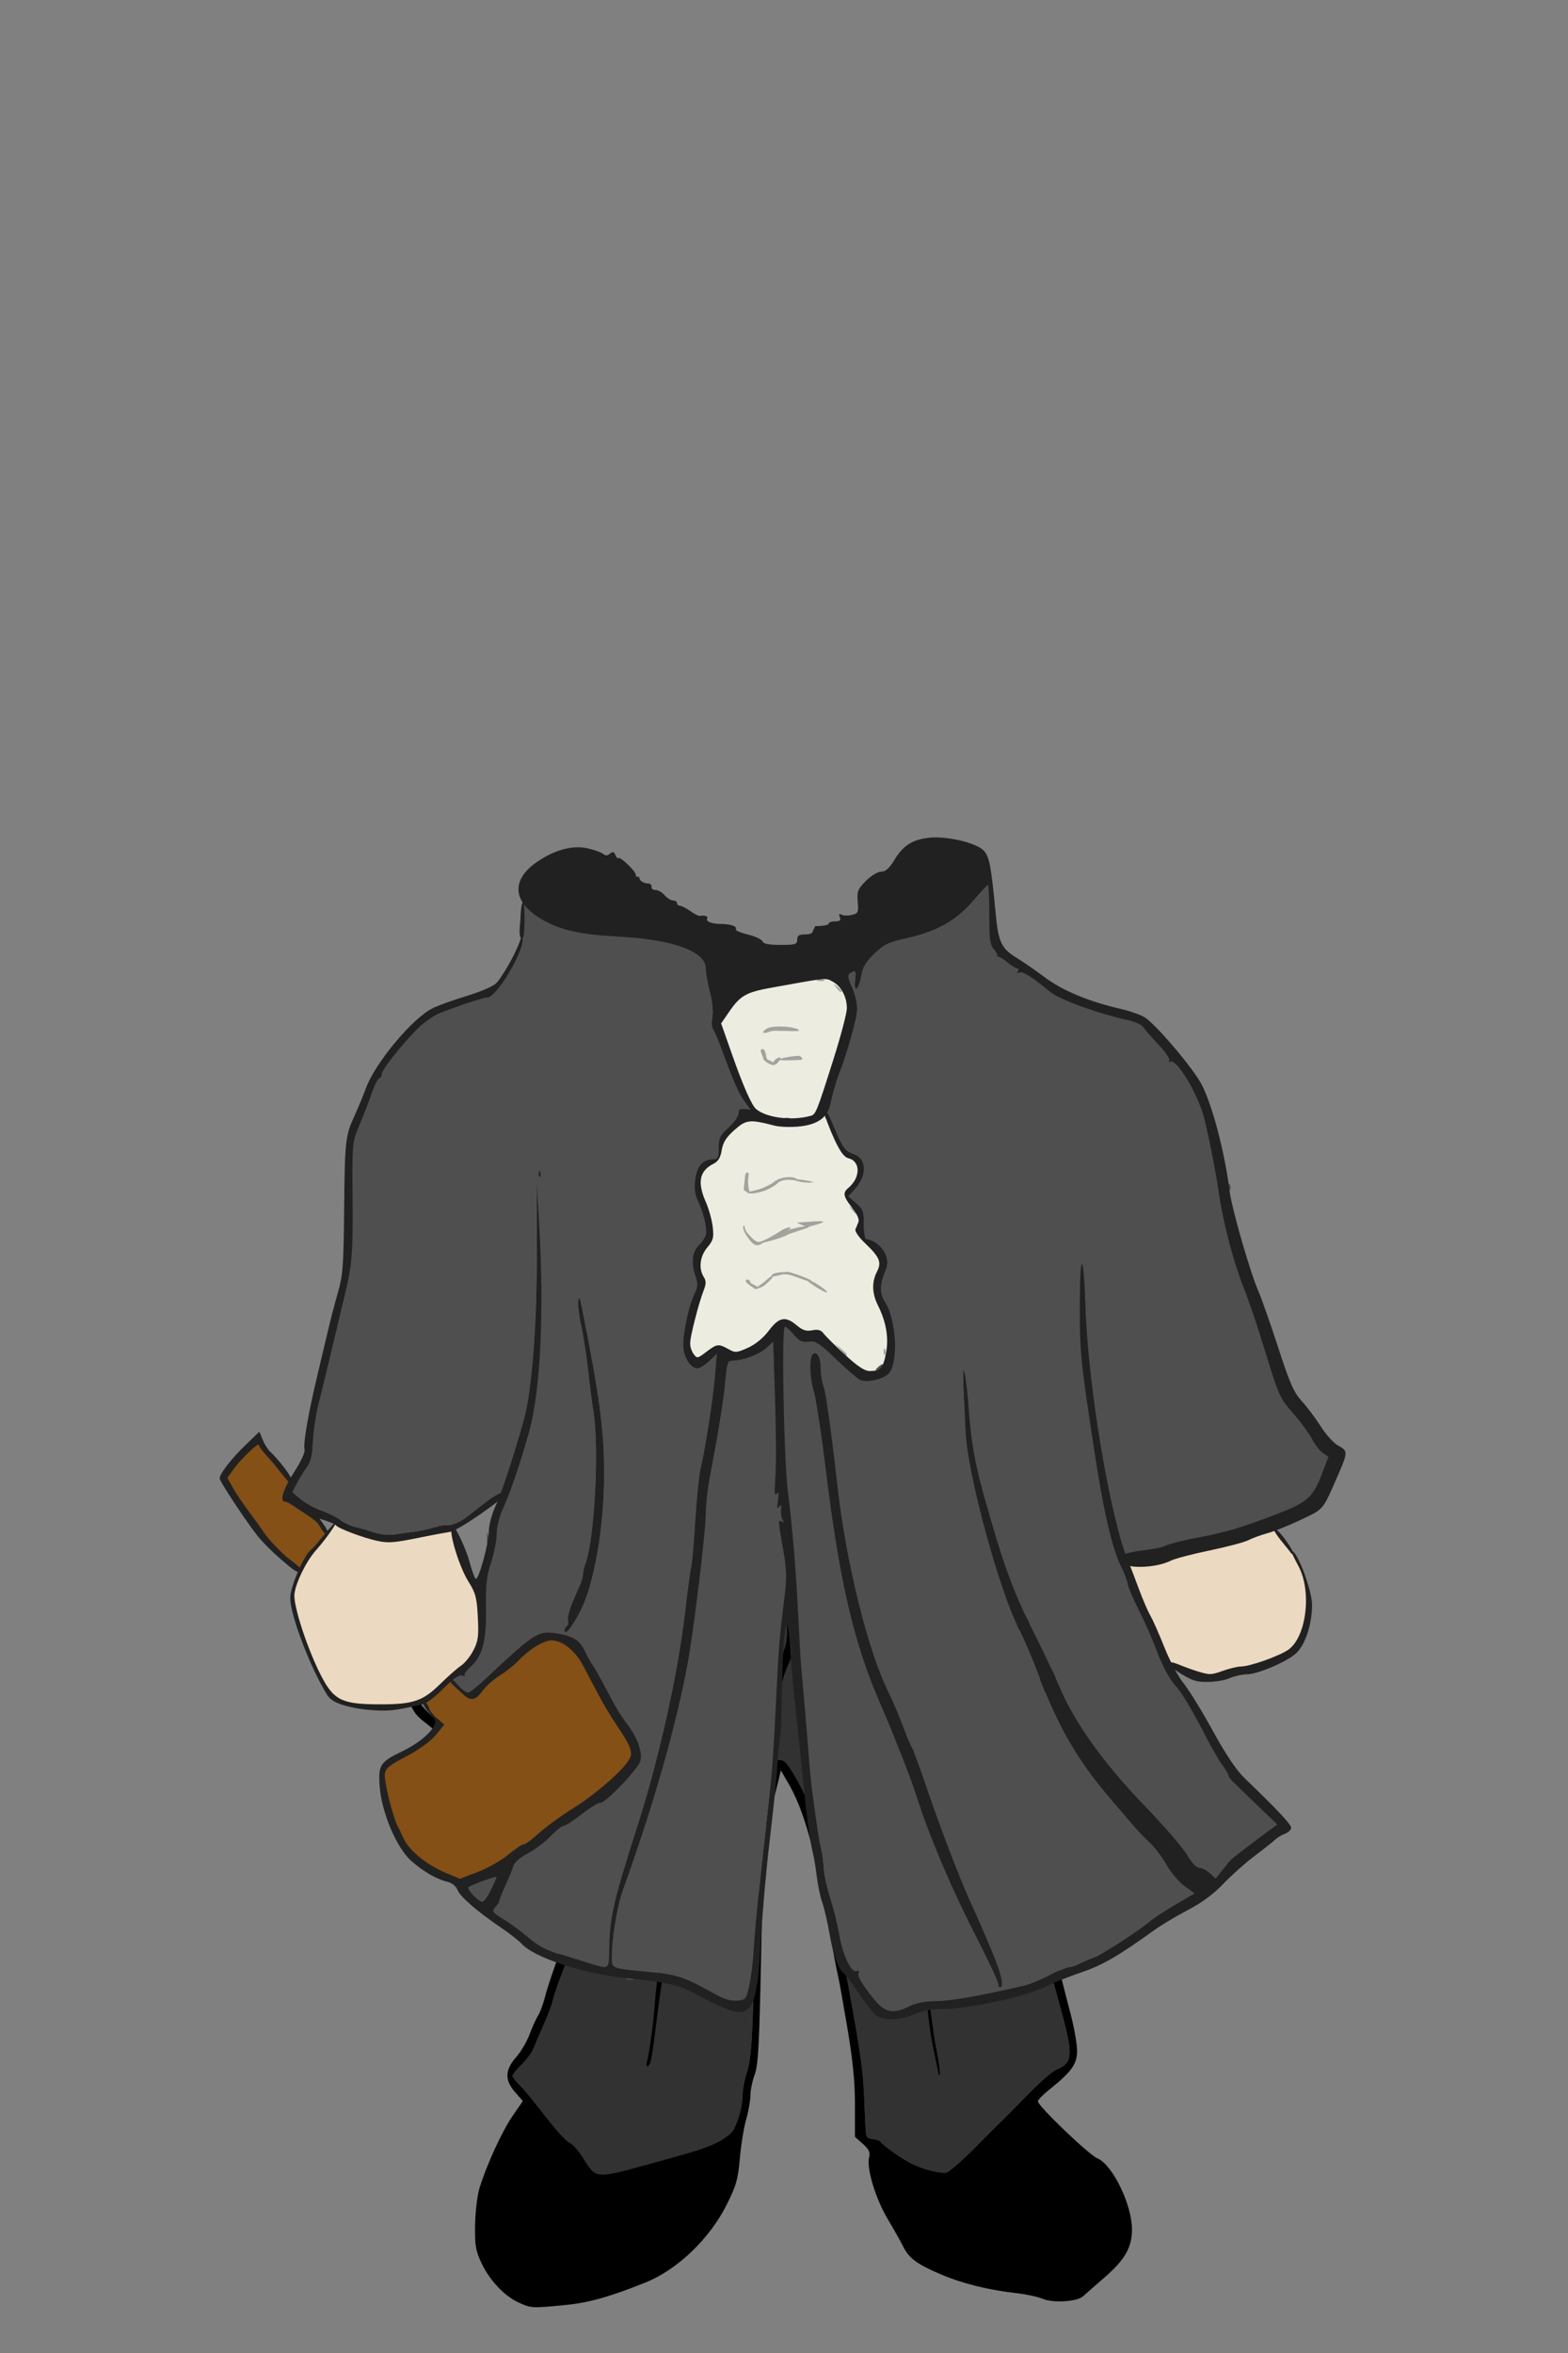<?xml version="1.0" encoding="UTF-8" standalone="no"?>
<!-- Created with Inkscape (http://www.inkscape.org/) -->

<svg
   version="1.1"
   id="svg161"
   width="192"
   height="288"
   viewBox="0 0 192 288"
   xmlns="http://www.w3.org/2000/svg"
   xmlns:svg="http://www.w3.org/2000/svg">
  <rect x="0" y="0" width="192" height="288" fill="#808080" stroke="none"/>
  <defs
     id="defs165" />
  <g
     id="g167"
     transform="translate(3.538,0.708)">
    <path
       id="suit"
       style="fill:#323232;stroke-width:0.32;fill-opacity:1"
       transform="translate(-1.572,26.697)"
       d="m 109.551,165.425 c -2.023,0.003 -4.046,0.009 -6.068,0.019 -0.833,0.005 -1.667,0.02 -2.5,0.025 -0.106,0.67 -0.428,1.322 -0.99,1.811 -1.201,1.044 -2.264,0.773 -3.289,-0.465 -0.388,-0.468 -0.658,-0.884 -0.803,-1.295 -0.291,0.003 -0.582,0.006 -0.873,0.01 0.089,1.024 0.18,2.039 0.266,2.832 l 0.578,5.322 2.475,2.725 c 2.527,2.784 3.204,3.642 5.123,6.496 0.969,1.441 1.832,2.459 3.686,3.129 1.376,0.498 5.213,-0.535 7.428,-1.689 0.703,-0.366 1.601,-0.342 1.961,-0.342 0.36,0 2.058,-1.08 3.811,-2.004 1.454,-0.767 2.37,-1.335 3.148,-1.961 -0.757,-1.757 -1.548,-3.5 -2.342,-5.242 -0.289,-0.688 -0.574,-1.378 -0.859,-2.068 -0.156,-0.098 -0.31,-0.186 -0.461,-0.305 -0.697,-0.548 -1.245,-0.679 -2.576,-0.617 -2.082,0.097 -3.322,-0.497 -5.213,-2.494 -1.243,-1.313 -1.779,-2.064 -2.5,-3.887 z m -9.176,0.051 c -1.331,0.01 -2.663,0.026 -3.994,0.041 0.083,0.327 0.241,0.691 0.514,1.123 0.609,0.965 1.748,1.143 2.867,0.023 0.434,-0.434 0.585,-0.8 0.613,-1.188 z m -6.543,0.066 c -0.626,0.009 -1.251,0.009 -1.877,0.019 -4.49,0.102 -8.979,0.274 -13.461,0.564 -5.223,0.35 -10.44,0.787 -15.66,1.176 -0.817,1.649 -1.094,2.499 -0.965,3.014 0.247,0.984 5.94,6.295 7.73,7.213 0.704,0.361 1.58,0.937 1.945,1.283 0.366,0.346 0.987,0.732 1.383,0.857 1.286,0.408 5.133,2.402 7.328,3.799 3.166,2.014 3.918,2.253 6.398,2.023 1.919,-0.178 2.236,-0.31 3.016,-1.246 0.479,-0.575 0.879,-1.189 0.887,-1.365 0.008,-0.176 0.44,-0.949 0.961,-1.717 0.521,-0.768 1.034,-1.921 1.141,-2.561 0.106,-0.64 0.562,-2.063 1.014,-3.162 0.765,-1.861 0.808,-2.224 0.609,-5.291 -0.104,-1.604 -0.293,-3.473 -0.449,-4.607 z m -32.453,1.869 c -0.722,0.052 -1.442,0.114 -2.164,0.162 -0.228,0.017 -0.456,0.033 -0.684,0.049 -0.394,0.691 -0.667,1.172 -0.98,1.715 -0.236,1.469 -0.765,3.08 -1.688,4.812 -2.898,5.445 -1.456,2.872 -4.303,7.734 -0.186,0.25 -0.385,0.53 -0.584,0.807 0.959,0.913 2.143,1.945 2.684,2.334 0.561,0.404 1.909,1.772 3.354,2.887 1.444,1.115 3.408,2.401 3.779,2.551 1.829,0.739 3.492,-0.213 6.441,-3.197 1.297,-1.312 2.695,-2.458 3.105,-2.674 0.411,-0.216 1.027,-1.094 1.268,-1.67 0.678,-1.622 -0.178,-2.75 -2.025,-3.947 -1.884,-1.221 -5.404,-4.168 -7.371,-6.174 -1.714,-1.747 -2.102,-3.188 -1.25,-4.627 0.129,-0.218 0.279,-0.51 0.418,-0.762 z m 33.77,7.557 -0.695,1.615 c -0.382,0.888 -0.698,1.948 -0.701,2.355 -0.01,1.104 -3.178,5.855 -4.504,6.754 -1.281,0.868 -4.043,1.122 -6.029,0.553 -0.603,-0.173 -1.145,-0.267 -1.203,-0.209 -0.059,0.059 -0.367,3.694 -0.533,8.076 -0.191,5.054 -0.603,8.587 -0.908,9.805 -0.059,0.237 -0.101,0.527 -0.154,0.797 0.476,-2.594 1.051,-8.652 0.977,-10.795 -0.046,-1.32 0.225,-3.723 0.219,-5.354 l -0.012,-2.955 -1.213,-0.725 c -0.668,-0.399 -1.498,-0.905 -1.844,-1.123 -1.354,-0.856 -5.131,-2.644 -5.586,-2.645 -0.415,-2.8e-4 -0.468,0.846 -0.381,6.16 0.076,4.608 -0.017,6.684 -0.373,8.24 -0.44,1.926 -1.751,6.224 -2.412,9.254 -0.244,1.115 -0.969,4.206 -3.232,10.107 -0.338,0.88 -0.713,2.031 -0.836,2.559 -0.123,0.528 -0.608,1.825 -1.078,2.881 -0.471,1.056 -1.035,2.369 -1.254,2.918 -0.219,0.549 -0.892,1.477 -1.496,2.062 -0.604,0.586 -1.1,1.201 -1.1,1.367 0,0.166 0.397,0.686 0.881,1.154 0.484,0.468 1.887,2.165 3.119,3.771 1.232,1.606 2.564,3.071 2.959,3.256 0.395,0.184 0.691,1.091 1.244,1.99 0.553,0.899 1.783,1.723 2.146,1.857 0.829,0.307 1.796,0.355 11.143,-2.262 2.986,-0.836 5.491,-1.957 5.945,-2.893 0.664,-1.368 0.723,-3.223 0.723,-4.459 0,-0.672 0.205,-1.838 0.453,-2.592 0.676,-2.05 0.829,-4.755 0.975,-17.01 0.073,-6.186 0.285,-11.82 0.473,-12.641 0.187,-0.815 0.673,-3.138 1.082,-5.162 0.703,-3.479 0.787,-3.68 1.521,-3.68 0.631,0 1.026,0.44 2.104,2.34 2.027,3.573 2.966,6.922 4.906,17.5 0.161,0.88 0.732,3.977 1.266,6.881 1.688,9.177 1.985,11.263 2.125,14.932 0.075,1.968 0.154,3.662 0.176,3.764 0.022,0.102 0.058,0.353 0.08,0.559 0.022,0.205 0.377,0.397 0.789,0.428 0.412,0.03 0.845,0.186 0.961,0.348 0.331,0.461 2.339,1.897 3.57,2.553 1.469,0.782 3.759,1.38 4.523,1.18 0.334,-0.087 1.911,-1.473 3.502,-3.08 1.591,-1.607 3.124,-3.138 3.406,-3.402 0.283,-0.264 1.663,-1.659 3.066,-3.1 1.403,-1.441 2.956,-2.787 3.451,-2.992 2.104,-0.871 2.123,-1.756 0.199,-8.627 -3.052,-10.902 -4.016,-17.171 -4.295,-27.92 -0.104,-4.004 -0.263,-7.281 -0.354,-7.281 -0.091,0 -1.215,0.577 -2.498,1.281 -1.283,0.704 -2.641,1.279 -3.02,1.279 -0.379,0 -1.425,0.369 -2.324,0.82 -2.56,1.286 -5.964,1.883 -7.998,1.402 -1.93,-0.456 -3.719,-1.75 -4.752,-3.436 -0.4,-0.653 -1.055,-1.546 -1.457,-1.984 -0.402,-0.438 -0.73,-0.901 -0.73,-1.027 0,-0.127 -1.128,-1.403 -2.506,-2.838 z m 16.531,15.592 -0.193,1.279 c -0.175,1.154 -0.257,6.636 -0.246,12.195 -0.005,-0.273 -0.011,-0.472 -0.016,-0.752 -0.164,-9.247 -0.455,-10.936 -0.033,-11.764 z m -31.336,14.549 c -0.144,0.813 -0.259,1.625 -0.264,2.105 -0.005,0.569 -0.194,1.934 -0.434,3.328 0.172,-1.045 0.283,-2.064 0.283,-2.596 0,-0.793 0.088,-1.763 0.246,-2.18 0.052,-0.137 0.11,-0.384 0.168,-0.658 z m -0.779,5.916 c -0.039,0.215 -0.064,0.419 -0.105,0.629 -0.337,1.691 -0.82,4.737 -1.098,6.928 0.051,-0.455 0.108,-0.913 0.139,-1.357 0.097,-1.408 0.517,-3.737 0.855,-5.176 0.076,-0.324 0.145,-0.673 0.209,-1.023 z m 32.045,5.598 c 0.245,2.217 0.736,4.98 1.047,6.547 0.346,1.744 0.556,3.244 0.467,3.334 -0.09,0.09 -0.164,0.103 -0.164,0.029 0,-0.073 -0.219,-1.141 -0.486,-2.373 -0.441,-2.031 -0.692,-4.474 -0.863,-7.537 z m -33.391,3.164 c -0.517,4.388 -0.524,5.495 -0.861,5.703 -0.219,0.135 -0.251,-0.11 -0.092,-0.723 0.256,-0.988 0.664,-2.924 0.953,-4.98 z" />
    <path
       id="outline-6"
       style="fill:#000000;stroke-width:0.32"
       transform="translate(-1.572,26.697)"
       d="m 107.626,155.185 c -0.32,0.008 -0.641,0.017 -0.961,0.025 0.169,2.004 0.719,4.043 1.973,7.697 1.341,3.908 1.713,4.608 3.414,6.404 1.891,1.997 3.131,2.591 5.213,2.494 1.331,-0.062 1.88,0.069 2.576,0.617 0.487,0.383 1.072,0.697 1.299,0.697 0.416,0 2.617,-1.571 4.553,-3.25 0.578,-0.501 1.226,-0.911 1.439,-0.912 0.273,-7.1e-4 1.024,-0.454 1.926,-1.066 -0.007,0.741 0.946,2.937 1.598,3.357 0.211,0.136 0.138,0.605 -0.205,1.328 -0.292,0.615 -0.529,1.273 -0.529,1.459 0,0.186 -0.685,0.792 -1.521,1.348 -0.836,0.555 -2.271,1.893 -3.189,2.973 -1.348,1.584 -2.284,2.286 -4.855,3.643 -1.752,0.924 -3.474,1.68 -3.824,1.68 -0.351,0 -1.333,0.342 -2.184,0.758 -1.929,0.944 -5.209,1.63 -6.523,1.367 -1.936,-0.387 -3.255,-1.265 -4.354,-2.898 -1.919,-2.854 -2.596,-3.712 -5.123,-6.496 l -2.475,-2.725 -0.578,-5.322 c -0.318,-2.927 -0.732,-8.131 -0.92,-11.562 -0.032,-0.583 -0.049,-0.774 -0.08,-1.305 -0.191,0.003 -0.381,0.009 -0.572,0.012 -0.184,0.004 -0.368,0.011 -0.553,0.016 0.034,0.674 0.077,1.303 0.102,1.994 0.111,3.123 0.336,6.501 0.5,7.508 0.164,1.007 0.395,3.313 0.512,5.125 0.198,3.067 0.155,3.43 -0.609,5.291 -0.452,1.099 -0.907,2.522 -1.014,3.162 -0.106,0.64 -0.62,1.792 -1.141,2.561 -0.521,0.768 -0.953,1.541 -0.961,1.717 -0.008,0.176 -0.407,0.79 -0.887,1.365 -0.779,0.936 -1.097,1.068 -3.016,1.246 -2.48,0.23 -3.232,-0.009 -6.398,-2.023 -2.195,-1.397 -6.042,-3.391 -7.328,-3.799 -0.396,-0.126 -1.017,-0.512 -1.383,-0.857 -0.366,-0.346 -1.241,-0.922 -1.945,-1.283 -1.791,-0.918 -7.484,-6.229 -7.73,-7.213 -0.151,-0.603 0.205,-1.591 1.398,-3.883 1.918,-3.683 2.869,-6.04 3.451,-8.559 0.101,-0.435 0.25,-1.025 0.389,-1.602 -0.434,0.013 -0.868,0.026 -1.303,0.039 -0.286,0.959 -0.519,1.861 -0.521,2.088 -0.011,0.973 -2.664,6.974 -4.322,9.773 -0.852,1.439 -0.464,2.88 1.25,4.627 1.967,2.005 5.487,4.953 7.371,6.174 1.848,1.197 2.307,2.303 1.629,3.926 -0.241,0.576 -0.773,1.225 -1.184,1.441 -0.411,0.216 -1.809,1.465 -3.105,2.777 -1.297,1.312 -2.84,2.588 -3.43,2.834 -1.969,0.823 -2.607,0.599 -6.188,-2.166 -1.444,-1.115 -3.084,-2.358 -3.645,-2.762 -0.561,-0.404 -1.82,-1.5 -2.797,-2.438 -1.469,-1.41 -1.842,-1.997 -2.166,-3.402 -0.382,-1.654 -0.368,-1.729 0.516,-2.842 1.259,-1.584 1.421,-1.895 1.682,-3.199 0.126,-0.63 0.568,-2.584 0.982,-4.344 0.68,-2.887 0.751,-3.92 0.738,-10.561 -0.001,-0.674 -0.011,-1.205 -0.018,-1.785 -0.285,-0.007 -0.569,-0.014 -0.854,-0.023 0.021,4.001 -0.208,8.928 -0.602,11.088 -0.566,3.105 -1.876,7.31 -2.492,8 -1.186,1.33 -1.379,2.054 -0.971,3.639 0.684,2.656 1.009,3.212 2.596,4.422 1.751,1.335 1.784,1.695 0.293,3.291 -0.845,0.904 -1.609,3.175 -1.609,4.781 0,0.32 0.51,1.599 1.133,2.844 0.831,1.66 1.753,2.843 3.467,4.443 3.763,3.514 4.639,4.014 7.344,4.188 2.031,0.13 2.53,0.047 3.912,-0.656 1.905,-0.969 2.491,-1.605 4.287,-4.637 0.758,-1.279 1.514,-2.409 1.68,-2.512 0.621,-0.384 0.625,0.217 0.016,2.178 -0.907,2.918 -1.357,4.928 -1.357,6.055 0,0.542 -0.27,1.369 -0.6,1.836 -0.33,0.467 -0.704,1.326 -0.83,1.908 -0.126,0.582 -0.805,2.596 -1.508,4.479 -0.703,1.882 -1.47,4.187 -1.705,5.121 -0.235,0.934 -0.632,2.015 -0.881,2.4 -0.249,0.386 -0.718,1.421 -1.043,2.301 -0.325,0.88 -1.069,2.14 -1.652,2.801 -1.371,1.552 -1.405,2.804 -0.115,4.273 l 0.947,1.078 -1.266,1.844 c -1.315,1.914 -3.234,6.113 -4.061,8.885 -0.262,0.88 -0.497,2.897 -0.521,4.48 -0.039,2.497 0.065,3.113 0.789,4.639 1.009,2.127 2.814,4.032 4.58,4.834 1.509,0.685 1.577,0.688 5.674,0.289 2.883,-0.281 5.551,-1.031 9.871,-2.779 3.861,-1.562 7.79,-5.324 9.863,-9.445 1.208,-2.4 1.415,-3.127 1.643,-5.742 0.143,-1.647 0.491,-3.788 0.773,-4.756 0.282,-0.968 0.515,-2.282 0.518,-2.92 0.002,-0.638 0.238,-1.788 0.525,-2.559 0.433,-1.161 0.567,-3.637 0.785,-14.498 0.258,-12.857 0.436,-15.02 1.59,-19.383 0.163,-0.616 0.416,-1.625 0.561,-2.24 l 0.262,-1.119 0.846,1.443 c 1.933,3.298 3.241,7.86 4.908,17.115 0.602,3.344 1.164,6.297 1.246,6.561 0.082,0.264 0.584,3.052 1.115,6.195 0.71,4.202 0.965,6.75 0.965,9.627 v 3.912 l 0.965,0.859 c 0.754,0.672 0.921,1.032 0.766,1.652 -0.334,1.333 0.791,5.059 2.285,7.564 0.77,1.292 1.61,2.781 1.865,3.309 0.712,1.472 1.717,2.217 4.68,3.467 2.713,1.145 5.804,1.903 9.439,2.314 1.056,0.119 2.425,0.425 3.041,0.68 1.251,0.518 4.191,0.325 4.883,-0.322 0.222,-0.207 1.381,-1.223 2.574,-2.256 2.56,-2.217 3.422,-3.714 3.422,-5.938 0,-3.028 -2.387,-7.93 -4.234,-8.695 -1.049,-0.434 -7.285,-6.408 -7.285,-6.979 0,-0.173 0.595,-0.791 1.322,-1.373 2.815,-2.252 3.475,-3.166 3.477,-4.814 8.4e-4,-0.834 -0.372,-2.92 -0.828,-4.639 -1.522,-5.735 -2.704,-10.928 -3.535,-15.527 -0.708,-3.918 -0.844,-5.768 -0.98,-13.197 l -0.158,-8.641 0.912,-1.006 c 0.502,-0.553 1.319,-1.67 1.816,-2.48 0.498,-0.811 1.027,-1.473 1.176,-1.473 0.669,0 2.322,-1.818 3.045,-3.346 0.436,-0.922 0.795,-1.769 0.795,-1.883 0,-0.296 -2.405,-3.421 -2.842,-3.707 0.992,-0.689 2.169,-1.593 3.281,-2.51 -0.265,-0.083 -0.53,-0.164 -0.795,-0.248 -1.991,1.817 -3.414,2.839 -4.727,3.369 -0.595,0.24 -2.019,1.204 -3.162,2.141 -1.895,1.553 -3.14,2.054 -3.703,1.49 -0.437,-0.437 -0.157,-0.716 2.193,-2.182 1.762,-1.098 2.579,-1.835 3.047,-2.752 0.461,-0.904 0.843,-1.254 1.369,-1.254 0.401,0 1.586,-0.623 2.633,-1.385 0.037,-0.027 0.118,-0.102 0.158,-0.133 -0.394,-0.129 -0.788,-0.254 -1.182,-0.385 -0.898,0.519 -1.796,0.943 -1.998,0.943 -0.324,0 -1.552,-1.206 -2.742,-2.561 -0.321,-0.112 -0.642,-0.221 -0.963,-0.334 -0.275,-0.093 -0.545,-0.198 -0.818,-0.295 0.151,0.202 0.311,0.45 0.453,0.613 2.804,3.211 2.776,3.154 2.178,4.408 -0.644,1.351 -4.249,3.794 -6.045,4.098 -0.67,0.113 -1.433,0.25 -1.697,0.303 -0.904,0.182 -1.926,-0.314 -3.568,-1.73 -1.814,-1.565 -2.9,-3.615 -4.078,-7.703 -0.381,-1.32 -0.903,-3.132 -1.162,-4.027 -0.183,-0.633 -0.292,-1.487 -0.365,-2.387 z m -8.795,0.211 c -0.841,0.019 -1.682,0.038 -2.523,0.055 0.171,0.294 0.431,0.389 0.961,0.389 0.49,0 1.038,-0.191 1.562,-0.443 z m -0.125,6.727 c -0.234,0.017 -0.482,0.063 -0.74,0.141 -2.237,0.67 -2.924,2.922 -1.439,4.715 1.532,1.85 4.083,0.922 4.49,-1.635 0.325,-2.04 -0.671,-3.342 -2.311,-3.221 z m -0.109,0.752 c 0.397,-0.039 0.788,0.031 1.113,0.25 0.192,0.129 0.442,0.716 0.557,1.303 0.175,0.901 0.063,1.212 -0.725,2 -0.513,0.513 -1.156,0.934 -1.43,0.934 -0.536,0 -1.269,-0.985 -1.629,-2.188 -0.321,-1.072 0.923,-2.181 2.113,-2.299 z m -3.447,12.094 2.506,2.609 c 1.378,1.435 2.506,2.711 2.506,2.838 0,0.127 0.329,0.589 0.73,1.027 0.402,0.438 1.057,1.331 1.457,1.984 1.033,1.685 2.822,2.979 4.752,3.436 2.034,0.481 5.438,-0.117 7.998,-1.402 0.899,-0.452 1.945,-0.82 2.324,-0.82 0.379,0 1.737,-0.575 3.02,-1.279 1.283,-0.704 2.407,-1.281 2.498,-1.281 0.091,0 0.25,3.277 0.354,7.281 0.279,10.749 1.243,17.018 4.295,27.92 1.924,6.871 1.904,7.756 -0.199,8.627 -0.495,0.205 -2.048,1.551 -3.451,2.992 -1.403,1.441 -2.784,2.836 -3.066,3.1 -0.283,0.264 -1.815,1.796 -3.406,3.402 -1.591,1.607 -3.168,2.993 -3.502,3.08 -0.764,0.2 -3.054,-0.397 -4.523,-1.18 -1.232,-0.656 -3.239,-2.092 -3.57,-2.553 -0.116,-0.161 -0.549,-0.317 -0.961,-0.348 -0.412,-0.03 -0.767,-0.222 -0.789,-0.428 -0.022,-0.205 -0.058,-0.457 -0.08,-0.559 -0.022,-0.102 -0.101,-1.796 -0.176,-3.764 -0.14,-3.668 -0.437,-5.755 -2.125,-14.932 -0.534,-2.904 -1.104,-6.001 -1.266,-6.881 -1.94,-10.578 -2.879,-13.927 -4.906,-17.5 -1.078,-1.9 -1.472,-2.34 -2.104,-2.34 -0.735,0 -0.819,0.2 -1.521,3.68 -0.409,2.024 -0.895,4.347 -1.082,5.162 -0.188,0.821 -0.399,6.455 -0.473,12.641 -0.145,12.254 -0.299,14.96 -0.975,17.01 -0.249,0.754 -0.453,1.92 -0.453,2.592 0,1.236 -0.393,2.778 -1.057,4.146 -0.2,0.413 -1.069,1.107 -1.93,1.543 -1.497,0.758 -2.479,1.07 -9.014,2.861 -5.931,1.626 -5.979,1.621 -7.479,-0.816 -0.553,-0.899 -1.328,-1.784 -1.723,-1.969 -0.395,-0.184 -1.727,-1.65 -2.959,-3.256 -1.232,-1.606 -2.635,-3.304 -3.119,-3.771 -0.484,-0.468 -0.881,-0.988 -0.881,-1.154 0,-0.166 0.495,-0.782 1.1,-1.367 0.604,-0.586 1.277,-1.514 1.496,-2.062 0.219,-0.549 0.783,-1.862 1.254,-2.918 0.471,-1.056 0.956,-2.353 1.078,-2.881 0.123,-0.528 0.498,-1.679 0.836,-2.559 2.263,-5.901 3.301,-8.804 3.545,-9.92 0.661,-3.03 1.659,-7.515 2.1,-9.441 0.356,-1.556 0.449,-3.633 0.373,-8.24 -0.087,-5.314 -0.034,-6.16 0.381,-6.16 0.455,3.1e-4 4.232,1.789 5.586,2.645 0.345,0.218 1.176,0.724 1.844,1.123 l 1.213,0.725 -0.238,2.955 c -0.131,1.625 -0.202,4.034 -0.156,5.354 0.087,2.528 -0.752,10.473 -1.242,11.764 -0.158,0.417 -0.287,1.408 -0.287,2.201 0,0.793 -0.277,2.619 -0.615,4.059 -0.339,1.439 -0.696,3.77 -0.793,5.178 -0.198,2.868 -0.643,6.248 -1.006,7.646 -0.159,0.613 -0.127,0.858 0.092,0.723 0.371,-0.23 0.496,-0.911 1.203,-6.609 0.273,-2.2 0.78,-5.424 1.127,-7.164 0.347,-1.741 0.636,-3.757 0.643,-4.48 0.006,-0.723 0.229,-2.18 0.494,-3.236 0.305,-1.218 0.592,-4.833 0.783,-9.887 0.166,-4.382 0.35,-8.018 0.408,-8.076 0.059,-0.059 0.6,0.036 1.203,0.209 1.986,0.57 4.749,0.315 6.029,-0.553 1.326,-0.899 4.494,-5.65 4.504,-6.754 0.004,-0.407 0.319,-1.467 0.701,-2.355 z m -23.754,9.537 c 0.277,0.006 0.285,0.584 0.283,2.764 -0.001,1.634 -0.095,3.943 -0.207,5.131 -0.189,1.997 -0.26,2.16 -0.957,2.16 -0.507,0 -0.754,0.185 -0.754,0.564 0,0.31 -0.505,1.312 -1.121,2.227 -0.616,0.915 -1.119,1.785 -1.119,1.934 0,0.519 -2.09,2.261 -3.318,2.766 -2.285,0.939 -5.502,0.451 -7.191,-1.092 -0.555,-0.507 -1.407,-1.163 -1.891,-1.457 -1.239,-0.753 -3.475,-3.488 -4.637,-5.668 l -0.982,-1.846 0.424,-2.254 c 0.296,-1.57 0.632,-2.419 1.107,-2.795 0.375,-0.297 0.783,-0.803 0.906,-1.127 0.218,-0.572 0.25,-0.572 1.139,0 0.504,0.324 2.124,1.508 3.6,2.633 2.772,2.112 4.261,2.916 5.406,2.916 1.235,0 3.047,-1.214 5.664,-3.789 1.434,-1.411 2.907,-2.725 3.271,-2.92 0.162,-0.087 0.285,-0.149 0.377,-0.146 z m 40.285,6.055 -0.488,0.959 c -0.422,0.828 -0.463,2.435 -0.299,11.682 0.189,10.624 0.641,16.637 1.58,20.959 0.268,1.232 0.486,2.3 0.486,2.373 0,0.073 0.074,0.06 0.164,-0.029 0.09,-0.09 -0.12,-1.59 -0.467,-3.334 -0.346,-1.744 -0.791,-5.042 -0.986,-7.33 -0.377,-4.412 -0.51,-21.841 -0.184,-24 z" />
    <g
       id="g171"
       transform="translate(-2.3341514e-8,0.708)">
      <path
         style="fill:#ecece1;stroke-width:0.32"
         d="m 101.726,166.149 c -0.219,-0.264 -0.564,-0.361 -0.411,-0.368 0.154,-0.007 -0.194,-0.176 -0.722,-0.415 -0.528,-0.238 -1.53,-1.433 -2.546,-2.438 -1.577,-1.561 -1.447,-1.401 -2.161,-1.222 -0.6,0.151 -1.027,0.031 -1.514,-0.423 -0.373,-0.348 -1.206,-0.339 -1.659,-0.452 -0.702,-0.174 -0.514,-0.736 -1.538,0.514 -1.635,1.995 -3.985,3.251 -5.326,2.766 -1.474,-0.533 -2.285,-0.357 -3.076,0.379 -0.387,0.361 -1.242,0.339 -1.416,0.232 -0.689,-0.426 -0.468,-4.66 0.812,-8.011 0.387,-1.013 0.404,-1.3 0.137,-1.798 -0.718,-1.342 -0.216,-4.825 0.646,-4.045 0.086,-0.028 0.43,-0.421 0.488,-0.766 0.352,-1.204 -0.158,-3.382 -0.914,-4.479 -0.733,-1.065 -0.837,-4.548 -0.027,-4.047 0.636,-0.017 1.087,-0.575 1.092,-0.62 0.335,0.207 0.996,-1.127 1.198,-2.345 0.363,-2.19 3.16,-3.322 6.016,-2.662 1.66,0.384 4.692,-0.822 6.758,-1.34 0.553,-0.139 0.545,1.761 1.448,3.768 0.586,1.303 1.836,1.983 2.001,1.983 -0.303,0.143 0.702,1.008 0.536,1.299 0.703,-0.184 0.628,0.721 -0.048,0.947 -0.208,0.069 -0.221,0.408 -0.221,0.651 0,0.243 -0.444,0.773 -0.796,0.962 -0.912,0.488 -0.531,1.009 0.536,2.032 0.784,0.751 0.717,1.324 0.59,2.425 -0.116,1.004 -0.021,0.987 0.506,1.548 0.372,0.396 0.967,0.605 0.838,0.734 -0.128,0.128 0.263,0.549 0.553,0.438 0.347,-0.133 0.445,0.224 0.693,0.687 0.351,0.656 -0.043,1.333 -0.539,3.731 -0.141,0.683 0.136,1.544 0.856,3.341 0.844,2.105 1.028,3.105 0.845,4.327 -0.236,1.571 -1.205,3.386 -1.891,3.386 -0.23,0 -1.484,-0.476 -1.703,-0.74 z M 90.445,155.433 c -0.123,-0.321 0.311,-0.502 0.844,-0.745 1.048,-0.477 3.386,0.053 5.029,1.167 0.949,0.765 0.937,0.594 0.716,0.301 -0.528,-0.283 -1.021,-0.469 -1.426,-0.784 -0.405,-0.315 -1.454,-0.807 -2.419,-0.927 -1.423,-0.178 -1.663,-0.073 -2.155,0.372 -0.931,0.26 -0.474,0.887 -1.246,0.985 0.272,0.85 -1.094,0.313 -1.641,-0.407 -0.317,-0.096 -0.1,0.12 0.003,0.254 0.132,0.021 0.313,0.228 0.645,0.46 0.995,0.389 0.787,-0.131 1.651,-0.676 z m 0.95,-5.439 c 0,-0.17 0.233,-0.099 0.365,-0.057 0.248,0.079 1.666,-0.444 3.346,-1.189 0.528,-0.234 1.326,-0.296 1.66,-0.405 0.964,-0.316 0.501,-0.196 -1.395,-0.034 -1.406,0.12 -1.12,-0.031 -0.481,0.158 0.634,0.188 0.072,0.692 -1.114,0.717 -0.83,0.018 -1.513,-0.004 -1.766,0.249 -0.251,0.251 -0.949,0.733 -1.577,0.996 -1.043,0.436 -1.466,0.189 -1.928,-0.321 -0.278,-0.307 -0.901,-0.902 -0.901,-1.284 -0.169,-0.879 0.333,0.758 0.475,0.979 0.794,1.249 0.89,1.382 1.731,0.831 0.882,-0.141 1.138,-0.237 1.584,-0.64 z m 1,-0.594 c 0.217,-0.219 0.475,-0.317 0.574,-0.218 0.099,0.099 -0.079,0.277 -0.395,0.398 -0.456,0.174 -0.493,0.137 -0.179,-0.179 z m -2.064,-5.191 c 0.566,-0.237 1.214,-0.653 1.439,-0.924 0.32,-0.385 0.692,-0.579 1.621,-0.363 1.277,0.297 2.528,0.531 2.29,0.293 -0.08,-0.08 -0.722,-0.084 -1.772,-0.252 -1.67,-0.267 -1.863,-0.159 -2.424,0.356 -0.7,0.644 -2.319,1.23 -3.11,1.23 -0.4,0 -0.623,-0.54 -0.486,-1.561 0.094,-0.704 0.133,-0.436 -0.003,-0.436 -0.301,0 -0.174,1.273 0.06,1.652 0.25,0.405 1.221,0.492 2.384,0.006 z m 0.854,-8.833 c -0.316,-0.054 -0.697,-0.06 -0.917,-0.078 -0.993,-0.08 -1.68,-0.158 -1.481,-0.678 0.143,-0.733 -0.7,-1.032 -1.014,-1.923 -0.135,-0.432 -0.362,-0.992 -0.479,-1.08 -0.117,-0.088 -0.664,-1.245 -0.949,-2.125 -0.285,-0.88 -0.766,-2.352 -1.171,-3.461 -0.504,-1.38 -0.773,-2.109 -0.536,-2.261 0.191,-0.122 0.469,-0.879 0.592,-1.275 0.305,-0.978 3.109,-2.96 4.65,-3.21 0.693,-0.112 2.168,-0.213 3.328,-0.48 2.326,-0.534 3.703,-1.122 3.703,-0.542 0,0.205 1.077,-0.112 1.209,0.02 0.132,0.132 0.469,0.657 0.469,0.442 0,-0.682 1.124,0.677 1.611,1.842 0.425,1.018 0.401,1.677 -0.162,3.167 -0.341,0.902 -1.115,3.808 -1.784,6.228 -0.669,2.42 -1.253,4.379 -1.398,4.379 -0.145,0 -0.535,0.592 -0.535,0.832 -1.536,0.654 -3.453,0.495 -5.138,0.204 z m 0.507,-6.756 c 0.115,-0.186 0.296,-0.46 0.675,-0.43 1.465,0.115 2.312,0.106 2.128,-0.193 -0.225,-0.365 -2.7,0.194 -3.273,0.644 -0.518,0.407 -1.132,-0.163 -1.132,-0.929 0,-0.342 0.007,-0.673 -0.169,-0.673 -0.396,0 -0.352,0.114 0.122,1.099 0.179,0.371 1.25,1.127 1.649,0.482 z m 1.127,-3.995 c 2.009,0.065 1.778,0.096 -0.213,-0.183 -1.544,-0.216 -2.415,-0.055 -2.415,0.454 0,0.206 -0.032,0.072 0.3,-0.066 0.308,-0.127 1.364,-0.237 2.328,-0.206 z"
         id="tie" />
      <path
         style="fill:#ecd9c1;stroke-width:0.32"
         d="m 39.001,207.051 c -0.674,-0.137 -1.605,-0.743 -1.922,-1.076 -1.51,-1.591 -4.837,-9.909 -4.837,-12.053 0,-1.129 1.388,-4.01 2.718,-5.514 0.623,-0.704 0.958,-1.142 0.961,-1.285 0.003,-0.142 0.268,-0.451 0.411,-0.362 2.323,-3.89 1.985,-1.345 2.843,-0.831 0.572,0.005 1.581,0.412 2.351,0.689 1.801,0.648 3.237,0.438 6.488,-0.277 1.444,-0.318 3.955,-0.698 3.879,-0.575 -0.076,0.123 0.036,0.84 0.384,1.241 0.06,0.445 0.101,0.748 0.346,1.372 0.524,0.562 -0.153,-0.139 -0.149,0.633 0.003,0.557 0.999,1.875 1.594,2.995 2.101,3.96 1.576,8.624 -0.964,10.524 -0.568,0.425 -1.683,1.375 -2.478,2.207 -0.795,0.831 -1.691,1.877 -1.843,1.783 -2.622,0.944 -6.796,1.089 -9.716,0.562 z m 102.858,-3.863 c -0.836,-0.339 -2.27,-1.08 -2.27,-0.958 0,0.3 -3.87,-8.625 -4.141,-9.478 -0.504,-1.588 -1.286,-2.428 -0.515,-2.779 0.424,-0.193 2.054,-0.446 2.333,-0.338 0.495,0.19 2.861,-0.172 3.513,-0.653 0.18,-0.133 1.971,-0.552 3.902,-0.932 1.932,-0.38 5.177,-1.921 5.912,-2.242 1.976,-0.861 2.797,0.851 3.936,2.651 1.234,1.95 2.169,4.067 2.169,6.039 0,1.888 -0.835,4.854 -1.264,4.854 -0.047,0.181 -0.21,0.216 -0.253,0.398 -0.793,1.642 -1.86,1.577 -2.438,1.478 -0.239,0.58 -0.657,0.621 -1.339,0.917 -0.681,0.297 -1.832,0.641 -2.432,0.641 -0.6,0 -1.202,0.279 -1.834,0.542 -1.831,0.481 -3.969,0.378 -5.28,-0.141 z M 93.12,149.471 c -0.115,-0.438 0.188,0.385 0,2e-5 z"
         id="skin" />
      <path
         style="display:inline;fill:#a3a29e;stroke-width:0.32"
         d="M 99.33,163.76 98.72,163.04 l 0.72,0.61 c 0.677,0.573 0.866,0.83 0.61,0.83 -0.061,0 -0.385,-0.324 -0.72,-0.72 z m 5.336,0.213 c 0.015,-0.373 0.091,-0.449 0.193,-0.193 0.092,0.231 0.081,0.507 -0.025,0.613 -0.106,0.106 -0.182,-0.083 -0.168,-0.42 z m -8.279,-7.859 c -0.579,-0.371 -1.351,-0.929 -1.269,-1.011 0.082,-0.082 1.062,0.412 1.732,0.867 1.454,0.988 1.051,1.112 -0.463,0.143 z M 88.96,156.35 c 0,-0.064 0.36,-0.352 0.8,-0.641 0.44,-0.288 1.279,-1.233 1.331,-0.884 0.022,0.15 -0.891,1.075 -1.331,1.276 -0.44,0.2 -0.8,0.312 -0.8,0.248 z M 87.84,155.52 c -0.109,-0.176 -0.045,-0.32 0.141,-0.32 0.186,0 0.332,0.144 0.339,0.32 0.01,0.249 1.384,0.497 0.713,0.862 C 88.965,156.419 87.949,155.696 87.84,155.52 Z m 3.192,-0.951 c 0.186,-0.186 1.381,-0.379 1.747,-0.219 0.231,0.101 -0.843,0.287 -1.276,0.401 -0.532,0.139 -0.709,0.056 -0.472,-0.182 z M 92.8,154.56 c -0.957,0.035 -0.399,-0.311 0.08,-0.315 0.308,-0.003 2.904,0.92 2.904,1.096 0,0.39 -2.38,-0.803 -2.984,-0.781 z m -4.761,-4.496 c -0.397,-0.537 -0.651,-1.149 -0.565,-1.36 0.095,-0.233 0.166,-0.185 0.181,0.12 0.014,0.277 0.372,0.83 0.795,1.227 0.652,0.612 0.885,0.667 1.52,0.358 0.715,-0.348 0.721,-0.341 0.129,0.133 -0.885,0.709 -1.243,0.626 -2.06,-0.478 z m 3.408,-0.439 c 0.321,-0.184 1.14,-0.835 1.732,-0.803 0.232,0.012 0.133,0.146 -0.219,0.298 -0.431,0.185 2.048,-0.674 2.527,-0.364 0.427,0.024 -2.261,0.729 -2.688,1.004 -0.619,0.4 -3.55,1.124 -3.207,0.928 z M 94.56,148.48 c -0.611,-0.262 -0.607,-0.276 0.08,-0.298 0.396,-0.012 2.595,-0.233 2.595,-0.057 0,0.176 -1.911,0.664 -1.955,0.652 -0.044,-0.012 -0.368,-0.146 -0.72,-0.298 z m 6.199,-1.84 c -0.398,-0.508 -0.387,-0.519 0.121,-0.121 0.308,0.242 0.56,0.494 0.56,0.56 0,0.263 -0.263,0.094 -0.681,-0.439 z m -11.566,-2.431 c 0.744,-0.203 1.678,-0.649 2.076,-0.991 0.668,-0.575 2.348,-0.753 2.794,-0.297 0.097,0.099 -0.279,0.134 -0.837,0.076 -0.639,-0.066 -1.243,0.104 -1.636,0.459 -0.642,0.581 -2.628,1.437 -3.612,1.142 -0.255,-0.076 0.47,-0.187 1.214,-0.39 z M 87.68,142.72 c 0,-0.352 0.131,-0.64 0.29,-0.64 0.16,0 0.215,0.288 0.123,0.64 -0.07,0.268 -0.043,1.14 0.193,1.909 0.035,0.114 -0.529,-0.259 -0.545,-0.259 -0.016,0 -0.183,-0.059 -0.192,-0.17 C 87.519,143.832 87.68,142.991 87.68,142.72 Z m 5.887,0.188 c 0.22,-0.089 2.226,0.255 2.446,0.344 0.22,0.089 -0.533,0.057 -0.973,0.057 -0.44,0 -1.693,-0.312 -1.473,-0.401 z M 91.2,128.48 c 0.219,-0.264 0.542,-0.48 0.718,-0.48 0.179,0 0.144,0.212 -0.078,0.48 -0.219,0.264 -0.542,0.48 -0.718,0.48 -0.179,0 -0.144,-0.212 0.078,-0.48 z m -1.28,-0.32 c 0,-0.264 -0.579,-1.136 -0.124,-1.167 0.433,-0.03 0.459,0.903 0.56,1.167 0.101,0.264 0.93,0.23 0.687,0.72 C 90.967,129.032 89.92,128.424 89.92,128.16 Z m 1.952,0.113 c 0,-0.186 2.352,-0.542 2.528,-0.433 0.176,0.109 0.32,0.261 0.32,0.339 0,0.078 -0.144,0.141 -0.32,0.141 -0.176,0 -2.528,0.139 -2.528,-0.047 z m -1.626,-3.735 c 0.71,-0.551 3.784,-0.303 4.072,0.163 0.108,0.174 -2.076,0.037 -2.272,0.058 -0.259,0.028 -0.815,-0.092 -1.33,0.093 -0.868,0.311 -1.047,0.134 -0.47,-0.314 z m 8.593,-5.098 c -0.398,-0.508 -0.387,-0.519 0.121,-0.121 0.533,0.418 0.703,0.681 0.439,0.681 -0.066,0 -0.318,-0.252 -0.56,-0.56 z M 96.56,118.508 c 0.22,-0.089 0.58,-0.089 0.8,0 0.22,0.089 0.04,0.161 -0.4,0.161 -0.44,0 -0.62,-0.073 -0.4,-0.161 z"
         id="detail" />
      <path
         style="fill:#4f4f4f;stroke-width:0.32"
         d="m 103.452,243.258 c -1.523,-1.883 -2.086,-2.88 -1.846,-3.268 0.103,-0.167 -0.007,-0.229 -0.245,-0.137 -0.652,0.25 -1.714,-1.941 -2.13,-4.396 -0.2,-1.178 -0.702,-3.194 -1.116,-4.48 -0.414,-1.286 -0.778,-2.91 -0.809,-3.61 -0.031,-0.7 -0.185,-1.852 -0.343,-2.56 -0.158,-0.708 -0.968,-2.484 -1.153,-3.892 -0.185,-1.408 -0.178,-2.97 -0.255,-3.498 -0.077,-0.528 -0.156,-2.018 -0.257,-3.338 -0.254,-3.311 -0.597,-10.196 -0.724,-11.36 -0.058,-0.528 -0.314,-2.912 -0.426,-5.288 -0.289,-6.11 -1.47,-11.806 -2.013,-15.902 -0.549,-4.136 -0.126,-20.179 0.349,-20.654 0.2,-0.199 0.843,0.493 1.348,1.092 0.624,0.741 0.862,0.859 1.63,0.746 0.841,-0.123 1.274,0.231 3.337,2.213 1.301,1.25 2.634,2.399 2.962,2.552 0.816,0.382 2.789,-0.03 3.487,-0.728 1.277,-1.277 1.02,-6.635 -0.425,-8.84 -0.633,-0.966 -0.639,-2.087 -0.02,-3.569 0.392,-0.939 0.412,-1.355 0.105,-2.203 -0.335,-0.927 -1.437,-1.808 -2.349,-1.878 -0.176,-0.013 -0.32,-0.835 -0.32,-1.825 0,-1.528 -0.353,-1.699 -0.947,-2.328 l -1.009,-1.069 1.062,-1.497 c 0.443,-0.624 0.909,-3.119 -0.58,-3.611 -1.025,-0.338 -1.958,-1.527 -2.639,-3.721 -0.127,-0.409 -0.085,-0.766 -0.28,-0.645 -0.234,0.145 -0.472,-0.287 -0.32,-0.805 0.124,-0.424 0.634,-1.312 0.892,-2.28 0.258,-0.968 0.594,-2.048 0.746,-2.4 0.9,-2.08 2.274,-6.936 2.268,-8.014 -0.004,-0.696 -0.296,-1.903 -0.649,-2.681 -0.506,-1.115 -0.555,-1.471 -0.233,-1.675 0.684,-0.434 0.766,-0.316 0.625,0.894 -0.192,1.643 0.469,1.112 0.753,-0.605 0.168,-1.02 0.567,-1.689 1.598,-2.684 1.176,-1.135 1.733,-1.404 3.883,-1.873 3.679,-0.803 6.136,-2.167 8.169,-4.538 0.935,-1.091 1.773,-1.992 1.861,-2.003 0.088,-0.011 0.277,1.621 0.277,3.626 0,3.025 -0.022,3.752 0.444,4.266 0.308,0.341 0.488,0.716 0.4,0.834 -0.088,0.118 -0.069,0.146 0.044,0.063 0.112,-0.083 0.627,0.205 1.145,0.64 0.517,0.435 1.082,0.791 1.254,0.791 0.173,0 0.212,0.166 0.086,0.369 -0.139,0.225 0.037,0.072 0.255,-0.063 0.368,-0.227 3.027,1.22 3.027,1.664 0,0.55 2.725,2.176 6.315,3.27 2.093,0.638 4.048,1.159 4.344,1.159 0.296,0 0.978,0.081 1.278,0.389 2.497,2.558 3.512,4.185 3.353,4.443 -0.104,0.167 0.189,-0.11 0.343,-0.158 0.793,-0.247 2.858,3.79 3.737,6.683 0.533,1.753 1.841,7.029 2.252,9.955 0.475,3.384 1.541,8.335 2.793,11.489 0.489,1.232 1.426,3.968 2.082,6.08 2.364,7.61 2.137,7.095 4.191,9.485 0.811,0.943 1.748,2.245 2.083,2.894 0.335,0.648 0.916,1.394 1.29,1.656 l 0.681,0.477 -0.868,2.271 c -0.606,1.585 -1.095,2.739 -1.799,3.261 -2.009,0.875 -4.746,2.333 -6.609,2.733 0,0.162 -0.546,0.164 -1.118,0.3 -1.231,0.293 -1.226,0.291 -1.84,0.508 -0.264,0.093 -1.848,0.427 -3.52,0.742 -1.672,0.315 -3.325,1.23 -3.89,1.466 -1.34,0.564 -0.949,0.62 -3.168,1.326 -2.658,0.412 -2.303,-1.594 -2.483,-2.159 -1.056,-3.335 -1.967,-6.088 -3.283,-14.371 -1.018,-6.41 -1.064,-9.395 -1.376,-14.292 -0.26,-4.084 -0.193,-4.422 -0.167,-0.168 -0.006,5.436 -0.197,6.693 1.376,17.151 1.167,7.753 2.254,12.49 3.366,14.67 0.351,0.689 0.707,1.63 0.791,2.092 0.084,0.462 0.685,1.884 1.336,3.159 0.651,1.275 1.528,3.231 1.949,4.346 1.03,2.73 1.819,4.196 2.836,5.268 0.467,0.493 1.333,0.9 1.236,1.153 -0.097,0.253 -0.165,0.504 0.041,0.462 0.206,-0.042 0.766,1.585 1.742,3.463 0.976,1.878 2.386,3.697 2.782,4.232 0.396,0.535 0.698,1.219 0.698,1.358 2e-4,0.139 0.131,0.653 0.615,1.115 3.97,3.789 5.899,5.112 5.45,4.939 -0.324,-0.124 -0.463,0.152 -0.468,0.421 -0.004,0.239 -1.726,0.915 -2.91,1.79 -2.37,1.751 -4.009,3.842 -3.895,4.259 0.04,0.148 -0.615,0.343 -1.131,-0.025 -0.516,-0.368 -1.588,-1.153 -1.865,-1.153 -0.277,0 -0.606,-0.729 -1.094,-1.583 -0.488,-0.853 -2.862,-3.6 -5.276,-6.105 -4.956,-5.141 -8.526,-10.128 -10.355,-14.463 -0.622,-1.474 -2.188,-4.773 -3.481,-7.331 -2.3,-4.549 -3.835,-8.137 -6.138,-16.447 -1.063,-3.837 -1.603,-6.553 -1.886,-10.742 -0.276,-4.098 -0.438,-5.666 -0.272,-1.92 0.318,7.191 0.804,8.478 2.197,14.167 1.659,6.778 3.127,12.289 4.641,15.273 0.58,1.144 1.61,3.556 2.288,5.36 2.463,6.554 4.86,10.682 8.966,15.44 1.291,1.496 2.636,3.065 2.988,3.488 0.353,0.422 1.126,1.214 1.719,1.76 0.593,0.546 1.515,1.764 2.05,2.706 0.534,0.943 1.524,2.115 2.2,2.604 l 1.229,0.89 -2.319,1.36 c -1.275,0.748 -2.607,1.612 -2.959,1.921 -1.251,1.097 -6.086,4.241 -7.028,4.57 -0.526,0.183 -1.32,0.523 -1.765,0.755 -0.444,0.232 -1.024,0.424 -1.288,0.427 -0.264,0.003 -1.344,0.454 -2.4,1.002 -1.056,0.548 -2.424,1.112 -3.04,1.254 -5.361,1.236 -9.119,2.14 -10.813,2.142 -1.32,0.002 -2.421,-0.034 -3.2,0.357 -2.079,1.045 -3.072,0.853 -4.456,-0.858 z m 15.198,-2.759 c -0.131,-0.573 -0.294,-2.059 -0.859,-3.379 -0.565,-1.32 -1.151,-2.688 -1.3,-3.04 -0.15,-0.352 -0.731,-1.648 -1.291,-2.88 -1.307,-2.871 -3.827,-9.488 -5.485,-14.4 -0.713,-2.112 -1.405,-3.984 -1.539,-4.16 -0.134,-0.176 -0.645,-1.4 -1.137,-2.72 -0.491,-1.32 -1.287,-3.192 -1.767,-4.16 -2.516,-5.07 -5.534,-15.922 -6.588,-25.214 -0.818,-7.208 -1.105,-11.601 -1.414,-12.415 -0.17,-0.447 -0.608,-1.344 -0.611,-1.992 -0.006,-1.359 0.142,-1.925 -0.372,-1.607 -0.506,0.313 -0.69,2.645 -0.127,4.56 0.264,0.895 1.263,5.291 1.801,9.691 1.612,13.191 3.057,20.86 6.129,27.91 1.745,4.006 3.878,9.434 4.6,11.707 1.519,4.783 4.226,11.184 7.133,16.865 1.594,3.116 2.899,5.896 2.899,6.179 0,0.283 0.129,0.434 0.287,0.337 0.197,-0.458 -0.335,-0.899 -0.357,-1.281 z m -34.817,2.067 C 80.309,240.588 79.377,240.276 76.058,239.966 71.246,239.517 71.36,239.562 71.36,238.097 c 0,-2.194 0.654,-6.2 1.309,-8.017 3.824,-10.614 6.379,-19.862 7.859,-27.711 0.79,-4.185 2.277,-16.24 2.293,-18.706 0.006,-0.957 0.183,-2.831 0.432,-4.151 1.143,-6.072 1.682,-9.62 1.885,-11.908 0.197,-2.215 0.404,-2.55 0.989,-2.55 1.25,0 3.317,-0.685 4.157,-1.452 l 0.844,-0.771 0.285,6.988 c 0.156,3.838 0.197,8.142 0.09,9.553 -0.14,1.85 -0.209,2.365 0.035,2.019 0.253,-0.358 0.384,-0.084 0.252,0.87 -0.128,0.925 -0.197,1.061 0.038,0.714 0.256,-0.379 0.409,-0.225 0.342,0.406 -0.046,0.44 0.08,0.983 0.234,1.23 0.191,0.308 0.022,0.436 -0.23,0.28 -0.476,-0.294 -0.332,-0.185 0.285,3.343 0.431,2.462 0.583,3.507 0.285,5.903 -0.616,4.953 -0.825,5.893 -1.135,12.133 -0.389,7.824 -0.645,9.918 -1.235,15.173 -0.267,2.376 -0.569,5.184 -0.672,6.24 -0.103,1.056 -0.025,2.278 -0.189,2.486 -0.164,0.208 -0.297,2.379 -0.381,4.987 -0.084,2.608 -0.696,5.479 -0.911,6.447 -0.377,1.694 -0.257,2.095 -1.337,2.186 -0.787,0.067 -1.822,-0.53 -3.051,-1.22 z M 73.2,240.748 c 0.22,-0.089 0.58,-0.089 0.8,0 0.22,0.089 0.04,0.161 -0.4,0.161 -0.44,0 -0.62,-0.073 -0.4,-0.161 z m -4.56,-1.848 c -0.704,-0.236 -2.33,-0.739 -3.614,-1.118 -1.553,-0.458 -2.909,-0.993 -3.7,-1.708 -0.654,-0.591 -1.977,-1.435 -2.86,-2.025 -0.882,-0.59 -1.909,-1.393 -1.89,-1.569 0.041,-0.375 0.658,-1.126 1.627,-3.31 0.39,-0.88 1.011,-1.816 1.136,-2.216 0.132,-0.423 0.854,-1.047 1.724,-1.492 0.823,-0.421 2.066,-1.354 2.761,-2.073 0.696,-0.719 1.434,-1.308 1.641,-1.308 0.207,0 1.211,-0.648 2.231,-1.44 1.02,-0.792 2.061,-1.44 2.313,-1.44 0.687,0 4.469,-4.092 4.75,-5.099 0.312,-1.116 -0.285,-2.956 -1.637,-4.661 -0.558,-0.704 -1.561,-2.36 -2.228,-3.68 -0.667,-1.32 -1.463,-2.76 -1.77,-3.2 -0.306,-0.44 -0.8,-1.32 -1.097,-1.956 -0.585,-1.25 -1.426,-1.767 -3.385,-2.081 -1.936,-0.31 -2.637,0.21 -5.114,2.481 -5.015,4.597 -5.213,5.057 -6.002,4.951 -0.422,-0.057 -0.818,-0.829 -0.957,-0.981 -0.139,-0.152 -0.859,-0.591 -0.839,-0.819 0.031,-0.344 0.707,-0.255 0.814,-0.789 0.097,-0.486 1.125,-0.576 1.665,-1.141 0.54,-0.565 0.882,-1.297 0.882,-1.563 0.432,-2.509 0.883,-1.97 0.854,-4.342 -0.019,-1.584 -0.033,-3.096 -0.031,-3.36 0.003,-0.264 -0.096,-1.775 0.277,-3.167 0.373,-1.392 1.085,-2.937 1.085,-3.624 0,-0.687 0.168,-2.137 0.584,-3.049 0.921,-2.022 2.271,-5.33 3.386,-9.27 1.396,-4.931 1.739,-14.819 1.091,-25.689 l -0.171,-4.96 0.016,8 c 0.016,7.905 -0.473,16.565 -1.093,19.36 -0.176,0.792 -0.602,3.374 -1.311,5.662 -0.709,2.288 -1.464,4.548 -1.543,4.812 -0.08,0.264 -0.899,0.594 -1.591,1.02 -0.692,0.426 -1.17,0.93 -1.062,1.12 0.108,0.19 0.08,0.24 -0.061,0.112 -0.142,-0.128 -0.706,0.502 -1.54,1.114 -0.9,0.661 -2.124,0.879 -2.67,0.879 -0.506,0 -1.422,0.156 -2.037,0.347 -0.615,0.191 -1.594,0.395 -2.175,0.455 -0.582,0.059 -1.597,0.199 -2.257,0.311 -0.725,0.122 -1.763,0.02 -2.623,-0.26 -0.783,-0.254 -1.843,-0.559 -2.358,-0.677 -0.514,-0.118 -1.272,-0.48 -1.684,-0.804 -0.412,-0.324 -1.461,-0.845 -2.331,-1.158 -0.87,-0.313 -2.046,-0.965 -2.614,-1.45 l -1.033,-0.881 0.719,-2.197 c 0.575,-1.757 1.791,-2.199 1.833,-3.444 0.065,-1.968 0.079,-3.735 0.676,-6.03 0.252,-0.968 0.637,-3.494 1.153,-5.694 0.516,-2.2 1.384,-5.074 1.687,-6.306 1.022,-4.163 1.177,-5.292 1.122,-12.187 -0.054,-6.853 -0.095,-7.065 0.785,-9.137 0.486,-1.144 1.058,-2.93 1.407,-3.942 0.376,-0.807 0.938,-1.724 1.394,-2.258 0,-0.527 2.265,-3.318 4.354,-5.463 0.722,-0.741 2.115,-1.535 2.907,-1.871 1.943,-0.826 5.371,-2.34 5.645,-2.242 0.343,0.122 2.454,-1.873 2.454,-2.344 0.58,-1.17 0.98,-1.528 1.354,-2.525 0.282,-0.642 0.717,-2.053 0.722,-3.305 0.004,-1.202 0.026,-2.998 0.128,-3.101 0.103,-0.103 0.903,0.359 1.212,0.621 2.312,1.96 4.868,3.187 10.724,3.52 6.482,0.368 10.4,1.823 10.4,3.86 0,0.502 0.229,1.805 0.508,2.897 0.3,1.172 0.423,2.437 0.301,3.09 -0.114,0.608 -0.074,1.275 0.089,1.481 0.163,0.207 0.61,1.24 0.993,2.296 1.439,3.965 2.095,5.47 2.827,6.479 l 0.753,1.039 -0.736,-0.079 c -0.546,-0.059 -0.736,0.084 -0.736,0.554 0,0.348 -0.54,1.121 -1.2,1.717 -1.039,0.939 -1.117,1.293 -1.117,2.508 0,0.772 -0.202,1.552 -0.334,1.532 -2.16,-0.341 -3.256,2.504 -2.056,5.002 0.654,1.362 0.855,3.104 0.74,3.969 -0.047,0.352 -0.433,0.97 -0.859,1.373 -0.862,0.816 -1.008,2.181 -0.415,3.881 0.286,0.819 0.26,1.237 -0.123,2.048 -0.836,1.766 -1.596,5.609 -1.36,6.88 0.245,1.321 0.975,2.299 1.717,2.299 0.271,0 0.912,-0.396 1.424,-0.88 l 0.932,-0.88 -0.147,2.732 c -0.147,2.729 -1.142,8.94 -1.722,11.344 -0.17,0.704 -0.424,3.641 -0.611,6.53 -0.187,2.89 -0.459,5.401 -0.538,5.527 -0.078,0.127 -0.454,2.627 -0.798,5.594 -0.847,7.32 -3.127,17.831 -5.705,25.888 -3.109,9.716 -3.462,11.511 -3.499,15.854 -0.016,1.893 -0.327,1.862 -2.569,1.11 z m -1.147,-43.108 c 1.736,-3.392 2.925,-10.146 2.939,-16.696 0.012,-5.409 -0.545,-9.604 -2.702,-20.377 -0.274,-1.369 -0.377,-1.562 -0.464,-0.866 -0.061,0.491 0.106,1.859 0.371,3.04 0.266,1.181 0.642,3.616 0.837,5.413 0.195,1.797 0.491,4.101 0.658,5.12 0.715,4.363 0.126,15.605 -0.968,18.481 -0.179,0.47 -0.325,1.122 -0.325,1.451 0,0.328 -0.445,1.558 -0.989,2.733 -0.544,1.175 -0.917,2.409 -0.83,2.742 0.087,0.333 0.028,0.687 -0.131,0.785 -0.159,0.099 -0.29,0.332 -0.29,0.519 0,0.698 0.918,-0.439 1.893,-2.346 z M 62.619,142.02 c -0.102,-0.255 -0.178,-0.179 -0.193,0.193 -0.014,0.337 0.062,0.526 0.168,0.42 0.106,-0.106 0.118,-0.382 0.025,-0.613 z m -8.438,88.563 c -0.413,-0.439 -0.449,-0.901 -0.351,-0.999 0.271,-0.271 3.451,-1.498 3.451,-1.327 0,0.511 -1.25,3.29 -1.547,3.29 -0.198,0 -1.14,-0.525 -1.553,-0.964 z M 56.074,186.88 c 0,-0.616 0.066,-0.868 0.146,-0.56 0.08,0.308 0.08,0.812 0,1.12 -0.08,0.308 -0.146,0.056 -0.146,-0.56 z M 103.68,166.269 c 0,-0.061 0.216,-0.29 0.48,-0.509 0.277,-0.23 0.48,-0.261 0.48,-0.073 0,0.179 -0.216,0.408 -0.48,0.509 -0.264,0.101 -0.48,0.134 -0.48,0.073 z m 43.225,-22.456 c 0.015,-0.373 0.091,-0.449 0.193,-0.193 0.092,0.231 0.081,0.507 -0.025,0.613 -0.106,0.106 -0.182,-0.083 -0.168,-0.42 z M 92.4,135.468 c 0.22,-0.089 0.58,-0.089 0.8,0 0.22,0.089 0.04,0.161 -0.4,0.161 -0.44,0 -0.62,-0.073 -0.4,-0.161 z"
         id="shirt" />
      <path
         style="fill:#845016;stroke-width:0.32"
         d="M 50.301,227.8 C 48.475,226.913 45.76,224.268 45.76,223.626 c 0,-0.165 -0.632,-0.858 -0.964,-1.596 -0.333,-0.738 -0.498,-2.44 -0.807,-3.723 -0.721,-2.994 -1.093,-3.434 1.851,-4.858 1.452,-0.702 3.12,-1.638 3.828,-2.502 1.019,-1.244 1.046,-1.243 0.532,-1.708 -0.302,-0.273 -0.576,-0.558 -0.742,-0.566 -0.166,-0.008 -0.981,-1.103 -1.036,-1.516 -0.069,-0.516 0.802,-0.53 1.649,-1.448 0.679,-0.735 1.426,-1.446 1.547,-1.446 0.12,0 0.685,0.723 1.226,1.339 0.541,0.616 1.078,0.714 1.251,0.714 0.173,0 0.816,-0.108 1.373,-0.736 0.556,-0.628 1.415,-1.596 2.031,-1.968 0.617,-0.372 1.659,-1.443 2.489,-2.236 1.839,-1.757 2.517,-2.066 3.867,-2.173 1.452,-0.115 2.941,1.247 3.989,3.199 0.472,0.88 1.358,2.543 1.968,3.695 0.61,1.152 1.548,2.736 2.085,3.52 1.619,2.366 2.191,3.313 1.873,4.16 -0.464,1.233 -4.014,4.174 -7.035,6.065 -1.546,0.968 -3.477,2.37 -4.292,3.117 -0.815,0.746 -1.646,1.358 -1.847,1.36 -0.201,0.002 -0.941,0.679 -1.793,1.384 -1.351,1.116 -5.255,3.144 -6.157,3.094 -0.172,-0.009 -1.288,-0.481 -2.344,-0.994 z M 30.755,188.703 c -1.009,-1.001 -1.908,-2.369 -2.209,-2.84 -0.301,-0.471 -1.355,-1.743 -2.181,-2.873 -0.826,-1.13 -2.049,-2.85 -2.163,-3.305 -0.253,-1.007 0.859,-2.038 2.443,-3.333 l 1.493,-1.221 1.786,2.061 c 1.667,1.924 2.421,2.413 1.632,4.276 -0.316,0.746 -0.478,0.931 -0.119,0.931 0.258,0 1.061,0.016 1.536,0.456 0.475,0.44 0.918,0.73 1.081,0.73 0.39,0 1.695,1.107 1.861,1.967 0.072,0.375 0.467,0.529 0.552,0.667 0.085,0.138 -0.961,1.588 -1.476,1.933 -0.515,0.345 -0.741,0.815 -0.742,0.92 -6.4e-4,0.105 -0.301,0.82 -0.619,1.187 -0.579,0.668 -1.041,0.261 -2.874,-1.557 z"
         id="gavel" />
      <path
         style="fill:#222121;stroke-width:0.32"
         d="m 103.809,245.302 c -0.36,-0.252 -1.334,-1.471 -2.164,-2.709 -0.831,-1.238 -1.65,-2.337 -1.82,-2.442 -0.651,-0.403 -1.323,-2.218 -1.772,-4.794 -0.257,-1.473 -0.668,-3.245 -0.912,-3.938 -0.245,-0.693 -0.542,-2.106 -0.661,-3.139 -0.119,-1.033 -0.354,-2.424 -0.523,-3.09 -0.332,-1.312 -0.776,-4.712 -1.242,-9.509 -0.162,-1.672 -0.521,-5.056 -0.798,-7.52 -0.277,-2.464 -0.586,-5.848 -0.688,-7.52 -0.378,-6.219 -0.917,-3.023 -1.051,6.225 -0.033,2.28 -0.115,4.234 -0.182,4.343 -0.067,0.109 -0.211,1.556 -0.319,3.215 -0.108,1.659 -0.543,5.897 -0.966,9.417 -0.423,3.52 -0.908,8.992 -1.077,12.16 -0.451,8.437 -1.097,9.696 -4.324,8.433 -0.896,-0.351 -2.531,-1.14 -3.634,-1.754 -2.075,-1.155 -3.42,-1.464 -8.715,-2.002 -5.095,-0.518 -11.117,-2.511 -12.623,-4.177 -0.343,-0.379 -1.495,-1.28 -2.56,-2.002 -2.891,-1.96 -4.999,-3.793 -5.314,-4.622 -0.161,-0.424 -0.659,-0.829 -1.172,-0.952 -1.376,-0.331 -2.998,-1.267 -4.494,-2.595 -1.786,-1.585 -3.621,-5.937 -3.849,-9.132 -0.185,-2.585 0.061,-2.965 2.76,-4.256 2.414,-1.156 4.283,-2.929 4.01,-3.806 -0.2,-0.643 -0.192,-0.644 0.471,-0.052 l 0.674,0.602 -1.062,1.279 c -0.651,0.784 -2.041,1.789 -3.592,2.598 -2.113,1.102 -2.546,1.462 -2.63,2.187 -0.096,0.837 0.999,5.275 1.557,6.309 0.15,0.277 0.502,1.008 0.784,1.623 0.644,1.408 2.862,3.196 5.129,4.136 l 1.743,0.722 2.168,-0.829 c 1.193,-0.456 2.866,-1.405 3.718,-2.109 0.852,-0.704 1.714,-1.282 1.915,-1.284 0.201,-0.002 1.032,-0.614 1.847,-1.36 0.815,-0.746 2.746,-2.149 4.292,-3.117 2.826,-1.77 6.12,-4.664 6.827,-5.997 0.427,-0.806 0.089,-1.666 -1.664,-4.228 -0.536,-0.784 -1.474,-2.368 -2.085,-3.52 -0.61,-1.152 -1.496,-2.815 -1.968,-3.695 -0.961,-1.792 -2.54,-3.04 -3.845,-3.04 -0.962,0 -2.788,1.125 -4.102,2.527 -0.471,0.502 -1.462,1.29 -2.203,1.749 -0.741,0.46 -1.663,1.263 -2.049,1.784 -1.003,1.356 -1.533,1.449 -2.576,0.449 -0.499,-0.478 -1.604,-1.389 -1.502,-1.575 0.252,-0.459 0.882,0.473 1.234,0.825 0.352,0.352 0.79,0.64 0.974,0.64 0.183,0 1.011,-0.635 1.84,-1.41 6.42,-6.011 6.709,-6.197 9.031,-5.826 1.959,0.313 2.8,0.83 3.385,2.081 0.297,0.636 0.791,1.516 1.097,1.956 0.306,0.44 1.103,1.88 1.77,3.2 0.667,1.32 1.669,2.976 2.228,3.68 1.33,1.677 2.05,3.603 1.749,4.677 -0.277,0.989 -4.191,5.083 -4.859,5.083 -0.254,0 -1.296,0.648 -2.316,1.44 -1.02,0.792 -2.024,1.44 -2.231,1.44 -0.207,0 -0.946,0.588 -1.641,1.308 -0.696,0.719 -1.938,1.652 -2.761,2.073 -0.87,0.445 -1.592,1.07 -1.724,1.492 -0.125,0.4 -0.568,1.473 -0.984,2.386 C 57.94,230.252 57.6,231.105 57.6,231.234 c 0,0.129 -0.223,0.482 -0.496,0.783 -0.457,0.505 -0.374,0.623 1.041,1.494 0.845,0.52 2.226,1.543 3.069,2.272 1.096,0.949 2.19,1.52 3.839,2.007 1.269,0.374 2.923,0.88 3.678,1.125 2.201,0.714 2.307,0.657 2.323,-1.235 0.036,-4.343 0.423,-6.072 3.532,-15.788 2.578,-8.057 4.91,-18.527 5.756,-25.848 0.343,-2.968 0.688,-5.499 0.766,-5.626 0.078,-0.127 0.296,-2.595 0.483,-5.485 0.187,-2.89 0.48,-5.83 0.65,-6.534 0.581,-2.404 1.552,-8.636 1.769,-11.36 l 0.217,-2.72 -0.932,0.88 c -0.512,0.484 -1.153,0.88 -1.424,0.88 -0.741,0 -1.472,-0.978 -1.717,-2.299 -0.236,-1.271 0.524,-5.113 1.36,-6.88 0.384,-0.811 0.409,-1.229 0.123,-2.048 -0.593,-1.7 -0.447,-3.065 0.415,-3.881 0.426,-0.403 0.812,-1.021 0.859,-1.373 0.115,-0.865 -0.315,-2.638 -0.969,-4 -0.385,-0.801 -0.484,-1.551 -0.347,-2.637 0.206,-1.635 0.924,-2.456 2.163,-2.473 0.636,-0.009 0.72,-0.175 0.72,-1.413 0,-1.215 0.161,-1.548 1.2,-2.487 0.66,-0.596 1.2,-1.369 1.2,-1.717 0,-0.47 0.189,-0.613 0.736,-0.554 l 0.736,0.079 -0.753,-1.039 c -0.731,-1.009 -1.388,-2.514 -2.827,-6.479 -0.383,-1.056 -0.83,-2.089 -0.993,-2.296 -0.163,-0.207 -0.203,-0.873 -0.089,-1.481 0.122,-0.653 -6.4e-4,-1.919 -0.301,-3.09 -0.28,-1.091 -0.508,-2.395 -0.508,-2.897 0,-2.037 -3.918,-3.492 -10.4,-3.86 -4.936,-0.281 -7.228,-0.776 -9.517,-2.058 -3.787,-2.121 -4.024,-4.945 -0.604,-7.21 2.155,-1.427 4.257,-1.97 6.064,-1.565 0.809,0.181 1.657,0.484 1.884,0.673 0.295,0.245 0.539,0.238 0.856,-0.025 0.343,-0.285 0.489,-0.248 0.648,0.167 0.113,0.294 0.279,0.46 0.37,0.369 0.223,-0.223 2.273,1.77 2.133,2.074 -0.061,0.132 0.105,0.24 0.369,0.24 0.264,0 -0.047,5.2e-4 0.079,0.204 0.154,0.249 0.236,0.395 -0.066,0.219 -0.262,-0.152 0.135,-0.086 0.288,0.082 0.144,0.158 0.504,0.289 0.8,0.291 0.296,0.002 0.501,0.184 0.457,0.404 -0.044,0.22 0.176,0.4 0.489,0.4 0.313,0 0.815,0.288 1.117,0.64 0.301,0.352 0.765,0.64 1.031,0.64 0.266,0 0.483,0.144 0.483,0.32 0,0.176 0.158,0.32 0.351,0.32 0.193,0 0.759,0.291 1.259,0.647 0.5,0.356 1.026,0.627 1.169,0.602 0.621,-0.107 1.085,0.053 0.922,0.317 -0.226,0.365 0.571,0.674 1.739,0.674 1.13,0 1.967,0.305 1.759,0.642 -0.087,0.14 0.573,0.43 1.466,0.644 0.893,0.214 1.7,0.589 1.794,0.832 0.12,0.312 0.77,0.442 2.215,0.442 1.832,0 2.046,-0.067 2.046,-0.64 0,-0.498 0.213,-0.64 0.96,-0.64 0.619,0 0.96,-0.162 0.96,-0.458 1.025,-2.083 0.236,2.883 0.24,-0.559 0.924,0.002 1.68,-0.128 1.68,-0.29 0,-0.162 0.355,-0.294 0.79,-0.294 0.605,0 0.742,-0.124 0.586,-0.532 -0.139,-0.363 -0.083,-0.457 0.178,-0.296 0.21,0.13 0.775,0.15 1.256,0.044 0.816,-0.179 0.866,-0.287 0.76,-1.623 -0.102,-1.281 0.004,-1.549 1.006,-2.552 0.63,-0.63 1.449,-1.125 1.872,-1.13 0.54,-0.007 0.992,-0.405 1.603,-1.414 1.093,-1.801 2.196,-2.508 4.276,-2.737 2.103,-0.232 5.697,0.603 6.635,1.542 0.725,0.725 0.943,1.847 1.491,7.654 0.344,3.646 0.697,4.378 2.697,5.583 0.677,0.408 2.183,1.453 3.346,2.322 2.175,1.624 5.357,2.943 9.348,3.872 1.147,0.267 2.454,0.734 2.905,1.037 1.502,1.011 5.982,6.318 6.962,8.247 1.331,2.621 2.801,8.259 3.416,13.104 0.263,2.07 2.492,9.816 3.464,12.038 0.414,0.947 1.523,4.096 2.465,6.998 1.42,4.38 1.911,5.494 2.886,6.56 0.646,0.706 1.701,2.11 2.343,3.119 0.642,1.009 1.597,2.057 2.121,2.328 1.161,0.6 1.172,0.857 0.135,3.238 -2.096,4.813 -1.814,4.462 -4.691,5.833 -1.458,0.695 -3.299,1.436 -4.091,1.648 -0.792,0.212 -1.847,0.595 -2.344,0.853 -0.497,0.257 -2.648,0.828 -4.779,1.268 -2.131,0.441 -4.273,1.007 -4.76,1.259 -1.753,0.906 -6.172,1.162 -6.172,-0.242 0,-0.82 2.274,-0.911 3.749,-1.174 0.657,-0.117 1.131,-0.148 1.919,-0.477 0.565,-0.236 2.395,-0.687 4.067,-1.002 3.276,-0.617 5.041,-1.141 9.28,-2.757 3.856,-1.47 4.573,-2.082 5.606,-4.787 l 0.868,-2.271 -0.681,-0.477 c -0.375,-0.262 -0.955,-1.008 -1.29,-1.656 -0.335,-0.648 -1.272,-1.95 -2.083,-2.894 -2.054,-2.39 -1.827,-1.875 -4.191,-9.485 -0.656,-2.112 -1.593,-4.848 -2.082,-6.08 -1.252,-3.153 -2.568,-8.136 -3.043,-11.52 -0.411,-2.926 -1.469,-8.171 -2.002,-9.924 -0.904,-2.973 -3.295,-6.771 -3.992,-6.34 -0.181,0.112 -0.232,0.048 -0.115,-0.143 0.118,-0.19 -0.472,-1.067 -1.311,-1.947 -0.838,-0.881 -1.668,-1.835 -1.844,-2.121 -0.176,-0.286 -0.968,-0.663 -1.76,-0.839 -3.962,-0.877 -8.573,-2.566 -9.782,-3.582 -2.111,-1.775 -3.316,-2.514 -3.705,-2.273 -0.231,0.143 -0.285,0.09 -0.143,-0.14 0.126,-0.203 0.087,-0.369 -0.086,-0.369 -0.173,0 -0.737,-0.356 -1.254,-0.791 -0.517,-0.435 -1.032,-0.723 -1.145,-0.64 -0.112,0.083 -0.132,0.055 -0.044,-0.063 0.088,-0.118 -0.092,-0.493 -0.4,-0.834 -0.465,-0.514 -0.561,-1.241 -0.561,-4.266 0,-2.006 -0.072,-3.637 -0.16,-3.626 -0.088,0.011 -0.925,0.913 -1.861,2.003 -2.033,2.371 -4.49,3.735 -8.169,4.538 -2.15,0.469 -2.707,0.738 -3.883,1.873 -1.031,0.995 -1.429,1.664 -1.598,2.684 -0.284,1.717 -0.945,2.249 -0.753,0.605 0.141,-1.21 0.059,-1.328 -0.625,-0.894 -0.322,0.205 -0.273,0.56 0.233,1.675 0.353,0.778 0.645,1.985 0.649,2.681 0.006,1.055 -1.261,5.566 -2.25,8.014 -0.295,0.73 -0.795,2.469 -1.078,3.749 -0.34,1.538 -1.515,2.378 -3.666,2.621 -1.067,0.121 -2.485,0.078 -3.15,-0.094 -3.046,-0.79 -3.448,-0.746 -4.894,0.538 -1.01,0.896 -1.404,1.519 -1.557,2.466 -0.148,0.908 -0.429,1.378 -0.996,1.66 -1.738,0.867 -2.021,2.271 -0.946,4.7 0.36,0.815 0.737,2.17 0.837,3.013 0.158,1.331 0.072,1.662 -0.655,2.526 -0.911,1.083 -1.095,2.577 -0.444,3.619 0.312,0.499 0.308,0.845 -0.019,1.676 -0.591,1.503 -1.654,5.668 -1.654,6.477 0,0.378 0.195,0.954 0.434,1.281 0.416,0.569 0.479,0.558 1.55,-0.259 1.304,-0.995 1.504,-1.02 2.71,-0.344 0.845,0.474 1.005,0.463 2.387,-0.158 0.925,-0.416 1.886,-1.203 2.56,-2.098 1.256,-1.668 2.037,-1.817 3.42,-0.653 0.727,0.612 1.173,0.754 1.904,0.608 0.709,-0.142 1.068,-0.039 1.395,0.401 0.242,0.326 1.418,1.492 2.612,2.592 1.561,1.437 2.416,1.999 3.04,1.995 1.317,-0.007 1.632,-0.357 1.982,-2.201 0.355,-1.872 0.025,-3.808 -1.001,-5.861 -0.721,-1.444 -0.756,-2.849 -0.103,-4.112 0.597,-1.154 0.331,-1.77 -1.526,-3.537 -0.705,-0.671 -1.206,-1.405 -1.114,-1.632 0.093,-0.227 0.259,-0.638 0.371,-0.914 0.123,-0.305 -0.177,-0.979 -0.769,-1.724 -1.099,-1.383 -1.187,-1.837 -0.471,-2.432 1.488,-1.235 1.52,-3.247 0.058,-3.614 -0.567,-0.142 -1.037,-0.764 -1.769,-2.339 -0.548,-1.18 -1.348,-3.23 -1.235,-3.405 0.256,-0.396 0.783,0.966 0.961,1.395 1.255,3.023 1.565,3.478 2.596,3.818 1.697,0.56 1.728,2.652 0.066,4.429 l -0.699,0.747 0.96,0.828 c 0.853,0.736 0.96,1.028 0.96,2.612 0,0.981 0.144,1.794 0.32,1.808 0.912,0.07 2.013,0.95 2.349,1.878 0.307,0.849 0.287,1.264 -0.105,2.203 -0.619,1.482 -0.613,2.603 0.02,3.569 1.445,2.205 1.702,7.563 0.425,8.84 -0.698,0.698 -2.672,1.11 -3.487,0.728 -0.328,-0.154 -1.661,-1.302 -2.962,-2.552 -2.063,-1.982 -2.489,-2.255 -3.33,-2.131 -0.778,0.114 -1.125,-0.05 -1.796,-0.847 -0.458,-0.544 -0.952,-0.989 -1.099,-0.989 -0.44,0 -0.136,16.44 0.376,20.32 0.542,4.109 1.028,10.073 1.315,16.16 0.112,2.376 0.251,4.752 0.309,5.28 0.127,1.164 0.713,8.049 0.967,11.36 0.101,1.32 0.247,2.832 0.323,3.36 0.077,0.528 0.291,2.112 0.476,3.52 0.185,1.408 0.465,3.139 0.623,3.847 0.158,0.708 0.312,1.86 0.343,2.56 0.031,0.7 0.395,2.325 0.809,3.61 0.414,1.286 0.916,3.302 1.116,4.48 0.416,2.455 1.478,4.646 2.13,4.396 0.238,-0.091 0.348,-0.029 0.245,0.137 -0.24,0.388 0.323,1.384 1.846,3.268 1.384,1.712 2.376,1.903 4.456,0.858 0.779,-0.391 1.88,-0.598 3.2,-0.6 1.693,-0.003 5.452,-0.663 10.813,-1.899 0.616,-0.142 1.984,-0.706 3.04,-1.254 1.056,-0.548 2.136,-0.998 2.4,-1.002 0.264,-0.003 0.843,-0.196 1.288,-0.427 0.444,-0.232 1.238,-0.572 1.765,-0.755 0.942,-0.328 5.777,-3.472 7.028,-4.57 0.352,-0.309 1.683,-1.173 2.959,-1.921 l 2.319,-1.36 -1.229,-0.89 c -0.676,-0.49 -1.666,-1.662 -2.2,-2.604 -0.534,-0.943 -1.457,-2.161 -2.05,-2.706 -0.593,-0.546 -1.367,-1.338 -1.719,-1.76 -0.353,-0.422 -1.697,-1.992 -2.988,-3.488 -4.106,-4.758 -6.503,-8.886 -8.966,-15.44 -0.678,-1.804 -1.708,-4.216 -2.288,-5.36 -2.493,-4.914 -6.277,-18.804 -6.568,-24.111 -0.393,-7.172 -0.415,-8.388 -0.13,-7.249 0.154,0.616 0.363,2.344 0.464,3.84 0.283,4.19 0.734,6.883 1.798,10.72 2.303,8.31 3.595,11.921 5.895,16.47 1.293,2.558 2.86,5.857 3.481,7.331 1.829,4.336 5.399,9.323 10.355,14.463 2.414,2.504 4.788,5.251 5.276,6.105 0.542,0.948 1.109,1.552 1.46,1.552 0.315,0 0.895,0.299 1.287,0.665 l 0.714,0.665 0.706,-0.886 c 0.388,-0.487 0.85,-1.065 1.026,-1.283 0.176,-0.218 1.558,-1.312 3.07,-2.431 l 2.75,-2.035 -2.11,-2.027 c -1.161,-1.115 -2.506,-2.405 -2.99,-2.868 -0.484,-0.463 -0.88,-0.959 -0.88,-1.102 -2e-4,-0.144 -0.34,-0.72 -0.756,-1.28 -0.416,-0.56 -1.626,-2.702 -2.69,-4.76 -1.064,-2.058 -2.318,-4.146 -2.786,-4.64 -1.019,-1.075 -1.808,-2.539 -2.838,-5.271 -0.421,-1.115 -1.298,-3.071 -1.949,-4.346 -0.651,-1.275 -1.252,-2.697 -1.336,-3.159 -0.084,-0.462 -0.44,-1.404 -0.791,-2.092 -1.113,-2.181 -2.199,-6.918 -3.366,-14.67 -1.574,-10.458 -1.695,-11.684 -1.689,-17.12 0.008,-7.082 0.463,-7.007 0.701,0.115 0.33,9.875 3.116,26.216 5.327,31.245 0.155,0.352 0.679,1.72 1.165,3.04 0.486,1.32 1.135,2.832 1.442,3.36 0.307,0.528 1.09,2.297 1.74,3.931 0.65,1.634 1.705,3.607 2.344,4.384 0.639,0.777 2.242,3.38 3.562,5.783 1.63,2.968 2.896,4.847 3.947,5.856 3.887,3.732 5.653,5.612 5.653,6.02 0,0.243 -0.338,0.57 -0.75,0.727 -0.413,0.157 -0.953,0.482 -1.2,0.722 -0.247,0.24 -1.386,1.142 -2.53,2.005 -1.144,0.862 -2.872,2.402 -3.84,3.422 -1.169,1.231 -2.619,2.303 -4.317,3.189 -1.406,0.734 -3.278,1.854 -4.16,2.489 -4.37,3.147 -6.297,4.263 -8.87,5.138 -1.526,0.519 -3.468,1.289 -4.314,1.711 -2.563,1.277 -9.479,2.783 -12.784,2.783 -1.274,3e-5 -2.455,0.223 -3.36,0.633 -1.646,0.747 -3.709,0.831 -4.626,0.189 z M 88.219,241.6 c 0.215,-0.968 0.458,-2.984 0.54,-4.48 0.082,-1.496 0.37,-4.664 0.641,-7.04 1.645,-14.45 1.645,-14.45 2.112,-23.84 0.31,-6.24 0.39,-7.207 1.006,-12.16 0.298,-2.395 0.271,-3.378 -0.16,-5.84 -0.617,-3.528 -0.625,-3.704 -0.148,-3.409 0.253,0.156 0.281,0.086 0.09,-0.221 C 92.146,184.362 92.058,183.8 92.104,183.36 c 0.067,-0.631 0.016,-0.699 -0.241,-0.32 -0.235,0.347 -0.276,0.125 -0.148,-0.8 0.132,-0.954 0.091,-1.158 -0.162,-0.8 -0.245,0.346 -0.285,-0.235 -0.145,-2.085 0.107,-1.411 0.087,-5.706 -0.043,-9.545 l -0.238,-6.98 -0.844,0.771 c -0.84,0.768 -2.884,1.519 -4.134,1.519 -0.585,0 -0.679,0.265 -0.876,2.48 -0.203,2.288 -0.777,5.848 -1.92,11.92 -0.249,1.32 -0.457,3.183 -0.463,4.139 -0.016,2.465 -1.48,14.555 -2.269,18.741 -1.481,7.849 -4.129,17.066 -7.953,27.68 -0.655,1.817 -1.309,5.823 -1.309,8.017 0,1.465 -0.114,1.42 4.698,1.869 3.32,0.31 4.252,0.621 7.775,2.6 1.229,0.69 2.087,0.956 2.874,0.889 1.08,-0.091 1.137,-0.161 1.513,-1.855 z M 56.576,229.911 c 0.387,-0.797 0.704,-1.516 0.704,-1.599 0,-0.171 -3.18,1 -3.451,1.272 -0.237,0.237 1.222,1.776 1.683,1.776 0.198,0 0.677,-0.652 1.064,-1.449 z m 39.149,-94.749 c 0.629,-0.172 0.742,-0.454 2.816,-7.002 0.892,-2.816 1.62,-5.595 1.62,-6.176 -0.001,-1.389 -0.705,-2.699 -1.749,-3.258 -0.891,-0.477 -0.51,-0.515 -7.633,0.775 -2.948,0.534 -3.684,0.959 -5.018,2.898 l -0.997,1.449 1.274,3.628 c 1.416,4.031 2.468,6.417 3.03,6.873 1.321,1.071 4.359,1.442 6.658,0.813 z M 118.72,241.444 c 0,-0.283 -1.304,-3.063 -2.899,-6.179 -2.907,-5.681 -5.614,-12.081 -7.133,-16.865 -0.722,-2.273 -2.854,-7.701 -4.6,-11.707 -3.071,-7.051 -4.86,-14.782 -6.473,-27.973 -0.538,-4.4 -1.193,-8.733 -1.457,-9.628 -0.563,-1.915 -0.63,-4.481 -0.123,-4.794 0.514,-0.318 0.914,0.482 0.919,1.841 0.003,0.649 0.144,1.545 0.314,1.992 0.309,0.814 0.94,5.3 1.758,12.508 1.054,9.292 3.728,20.05 6.244,25.12 0.48,0.968 1.275,2.84 1.767,4.16 0.491,1.32 1.003,2.544 1.137,2.72 0.134,0.176 0.826,2.048 1.539,4.16 1.658,4.912 4.178,11.529 5.485,14.4 0.561,1.232 1.142,2.528 1.291,2.88 0.15,0.352 0.735,1.72 1.3,3.04 1.198,2.797 1.62,4.411 1.216,4.661 -0.158,0.098 -0.287,-0.054 -0.287,-0.337 z M 48.787,207.979 c -0.116,-0.188 -0.679,-0.821 -0.418,-1.025 0.286,-0.223 0.597,0.601 0.701,0.873 0.147,0.383 0.878,1.004 0.721,1.054 -0.354,0.113 -0.903,-0.902 -1.004,-0.902 z M 40,207.649 c -2.047,-0.399 -2.993,-0.845 -3.494,-1.647 -2.033,-3.256 -4.502,-9.73 -4.504,-11.813 -0.002,-1.41 1.696,-5.333 2.574,-5.949 0.346,-0.242 2.103,-2.48 2.663,-3.041 1.103,-1.106 -0.584,1.448 -2.076,3.12 -1.19,1.333 -2.473,3.929 -2.647,5.357 -0.173,1.414 1.665,6.985 3.364,10.199 1.492,2.821 2.507,3.302 7.001,3.315 4.166,0.012 5.341,-0.381 7.502,-2.507 0.918,-0.904 2.055,-1.903 2.526,-2.22 0.471,-0.317 1.16,-1.171 1.531,-1.898 0.575,-1.127 0.653,-1.727 0.531,-4.064 -0.125,-2.39 -0.273,-2.947 -1.153,-4.341 -1.164,-1.844 -2.674,-6.75 -1.887,-6.75 0.315,0 1.606,2.816 1.979,4.194 0.31,1.146 0.671,2.15 0.801,2.23 0.348,0.215 1.61,-4.368 1.61,-5.848 0,-0.698 0.355,-2.044 0.789,-2.992 0.802,-1.751 2.215,-6.042 3.515,-10.674 0.991,-3.532 1.591,-11.686 1.565,-21.28 l -0.021,-7.84 0.297,4.96 c 0.651,10.85 0.182,20.756 -1.215,25.689 -1.115,3.94 -2.294,7.388 -3.215,9.41 -0.429,0.941 -0.756,2.269 -0.756,3.067 0,0.774 -0.306,2.331 -0.68,3.461 -0.548,1.653 -0.67,2.74 -0.628,5.578 0.061,4.075 -0.425,5.933 -1.892,7.23 -0.519,0.459 -0.844,0.935 -0.722,1.057 0.122,0.122 -0.015,0.131 -0.304,0.02 -0.365,-0.14 -1.063,0.34 -2.284,1.57 -0.967,0.975 -2.094,1.849 -2.505,1.942 -2.91,0.663 -3.811,0.797 -5.227,0.772 -0.88,-0.015 -2.248,-0.154 -3.04,-0.308 z m 102.72,-3.378 c -1.159,-0.382 -3.029,-1.641 -3.029,-2.035 0,-0.54 1.183,0.214 3.248,0.865 1.611,0.508 1.807,0.508 3.228,-0.002 0.832,-0.298 1.841,-0.542 2.243,-0.541 1.073,0.002 4.549,-1.218 5.759,-2.022 2.212,-1.47 2.948,-7.006 1.349,-10.141 -0.358,-0.702 -1.057,-1.959 -0.898,-1.979 0.666,-0.086 2.5,4.833 2.5,6.568 0,2.418 -0.825,4.927 -1.961,5.965 -1.153,1.054 -4.726,2.57 -6.056,2.57 -0.53,0 -1.481,0.216 -2.113,0.48 -1.106,0.462 -3.273,0.6 -4.271,0.271 z M 65.6,198.138 c 0,-0.187 0.13,-0.421 0.29,-0.519 0.159,-0.099 0.219,-0.452 0.131,-0.785 -0.087,-0.333 0.286,-1.567 0.83,-2.742 0.544,-1.175 0.989,-2.404 0.989,-2.733 0,-0.328 0.146,-0.981 0.325,-1.451 1.094,-2.877 1.683,-14.119 0.968,-18.481 -0.167,-1.019 -0.463,-3.323 -0.658,-5.12 -0.195,-1.797 -0.572,-4.232 -0.837,-5.413 -0.266,-1.181 -0.433,-2.549 -0.371,-3.04 0.087,-0.695 0.19,-0.503 0.464,0.866 2.158,10.773 2.714,14.968 2.702,20.377 -0.014,6.55 -1.203,13.304 -2.939,16.696 C 66.518,197.699 65.6,198.836 65.6,198.138 Z m -34.919,-8.857 c -0.946,-0.805 -2.191,-2.071 -2.765,-2.813 C 26.371,184.475 23.36,179.893 23.36,179.537 c 0,-0.569 1.424,-2.409 3.149,-4.07 l 1.709,-1.646 0.432,1.035 c 0.238,0.569 0.666,1.229 0.952,1.466 0.475,0.394 3.067,3.321 2.62,3.937 C 32.049,180.498 30.392,178.16 29.6,177.313 c -0.792,-0.847 -1.44,-1.682 -1.44,-1.857 0,-0.417 -2.209,1.701 -3.131,3.002 l -0.722,1.019 0.685,1.221 c 0.377,0.672 1.281,2.013 2.01,2.981 0.728,0.968 1.566,2.137 1.861,2.598 0.295,0.461 1.301,1.567 2.234,2.457 1.096,1.046 2.481,1.762 2.214,2.141 -0.346,0.491 -1.509,-0.641 -2.63,-1.595 z m 123.706,-0.822 c -0.116,-0.188 -2.204,-2.561 -1.871,-2.689 0.461,-0.177 2.05,2.265 2.155,2.537 0.216,0.564 0.032,0.663 -0.284,0.153 z M 42.72,187.196 c -1.634,-0.332 -4.895,-1.552 -5.12,-1.916 -0.095,-0.153 -0.985,-0.515 -1.98,-0.804 -0.098,-0.029 0.714,0.92 0.959,1.539 0.234,0.592 -0.078,0.893 -1.057,-0.767 -0.42,-0.713 -2.274,-1.728 -2.725,-2.073 C 32.237,182.749 31.613,182.4 31.41,182.4 c -0.758,0 -0.313,-1.507 1.08,-3.658 0.852,-1.316 1.366,-2.438 1.264,-2.759 -0.198,-0.624 0.471,-4.481 1.58,-9.103 0.422,-1.76 1.003,-4.208 1.29,-5.44 0.287,-1.232 0.833,-3.32 1.212,-4.64 0.609,-2.116 0.699,-3.307 0.765,-10.073 0.082,-8.497 0.149,-9.116 1.242,-11.506 0.419,-0.915 1.067,-2.481 1.441,-3.48 1.173,-3.135 5.694,-8.542 8.155,-9.753 0.704,-0.346 2.576,-1.02 4.16,-1.498 1.584,-0.478 3.191,-1.156 3.57,-1.507 0.745,-0.689 2.583,-3.96 2.999,-5.337 0.254,-0.841 0.256,-0.841 0.283,-0.07 0.06,1.697 -3.315,7.212 -4.343,7.096 -0.364,-0.041 -4.086,1.201 -5.87,1.959 -0.792,0.337 -2.031,1.219 -2.752,1.96 -2.089,2.145 -4.288,4.958 -4.288,5.485 0,0.266 -0.131,0.485 -0.292,0.485 -0.16,0 -0.577,0.828 -0.925,1.84 -0.348,1.012 -1.031,2.776 -1.517,3.92 -0.88,2.072 -0.883,2.107 -0.829,8.96 0.054,6.896 -0.056,8.157 -1.078,12.32 -0.302,1.232 -0.973,4.04 -1.491,6.24 -0.518,2.2 -1.223,5.097 -1.568,6.437 -0.345,1.34 -0.668,3.462 -0.719,4.714 -0.068,1.69 -0.261,2.506 -0.746,3.163 -0.36,0.487 -0.907,1.373 -1.215,1.97 l -0.561,1.084 1.005,0.858 c 0.553,0.472 1.717,1.114 2.587,1.427 0.87,0.313 1.919,0.834 2.331,1.158 0.412,0.324 1.17,0.686 1.684,0.804 0.514,0.118 1.575,0.423 2.358,0.677 0.859,0.279 1.898,0.382 2.623,0.26 0.66,-0.111 1.676,-0.251 2.257,-0.311 0.582,-0.059 1.561,-0.264 2.175,-0.455 0.615,-0.191 1.551,-0.351 2.08,-0.356 0.561,-0.005 1.486,-0.406 2.219,-0.96 1.173,-0.888 4.653,-3.868 4.711,-2.852 0.027,0.459 -5.654,4.462 -6.767,4.632 -0.617,0.094 -2.129,0.376 -3.361,0.627 -3.451,0.703 -4.063,0.757 -5.44,0.477 z m 19.705,-44.983 c 0.015,-0.373 0.091,-0.449 0.193,-0.193 0.092,0.231 0.081,0.507 -0.025,0.613 -0.106,0.106 -0.182,-0.083 -0.168,-0.42 z m -2.24,-31.04 c 0.015,-0.373 0.091,-2.636 0.414,-2.005 0.113,0.221 0.196,4.286 -0.202,4.304 -0.524,0.023 -0.226,-1.961 -0.212,-2.298 z"
         id="outline" />
    </g>
  </g>
</svg>
